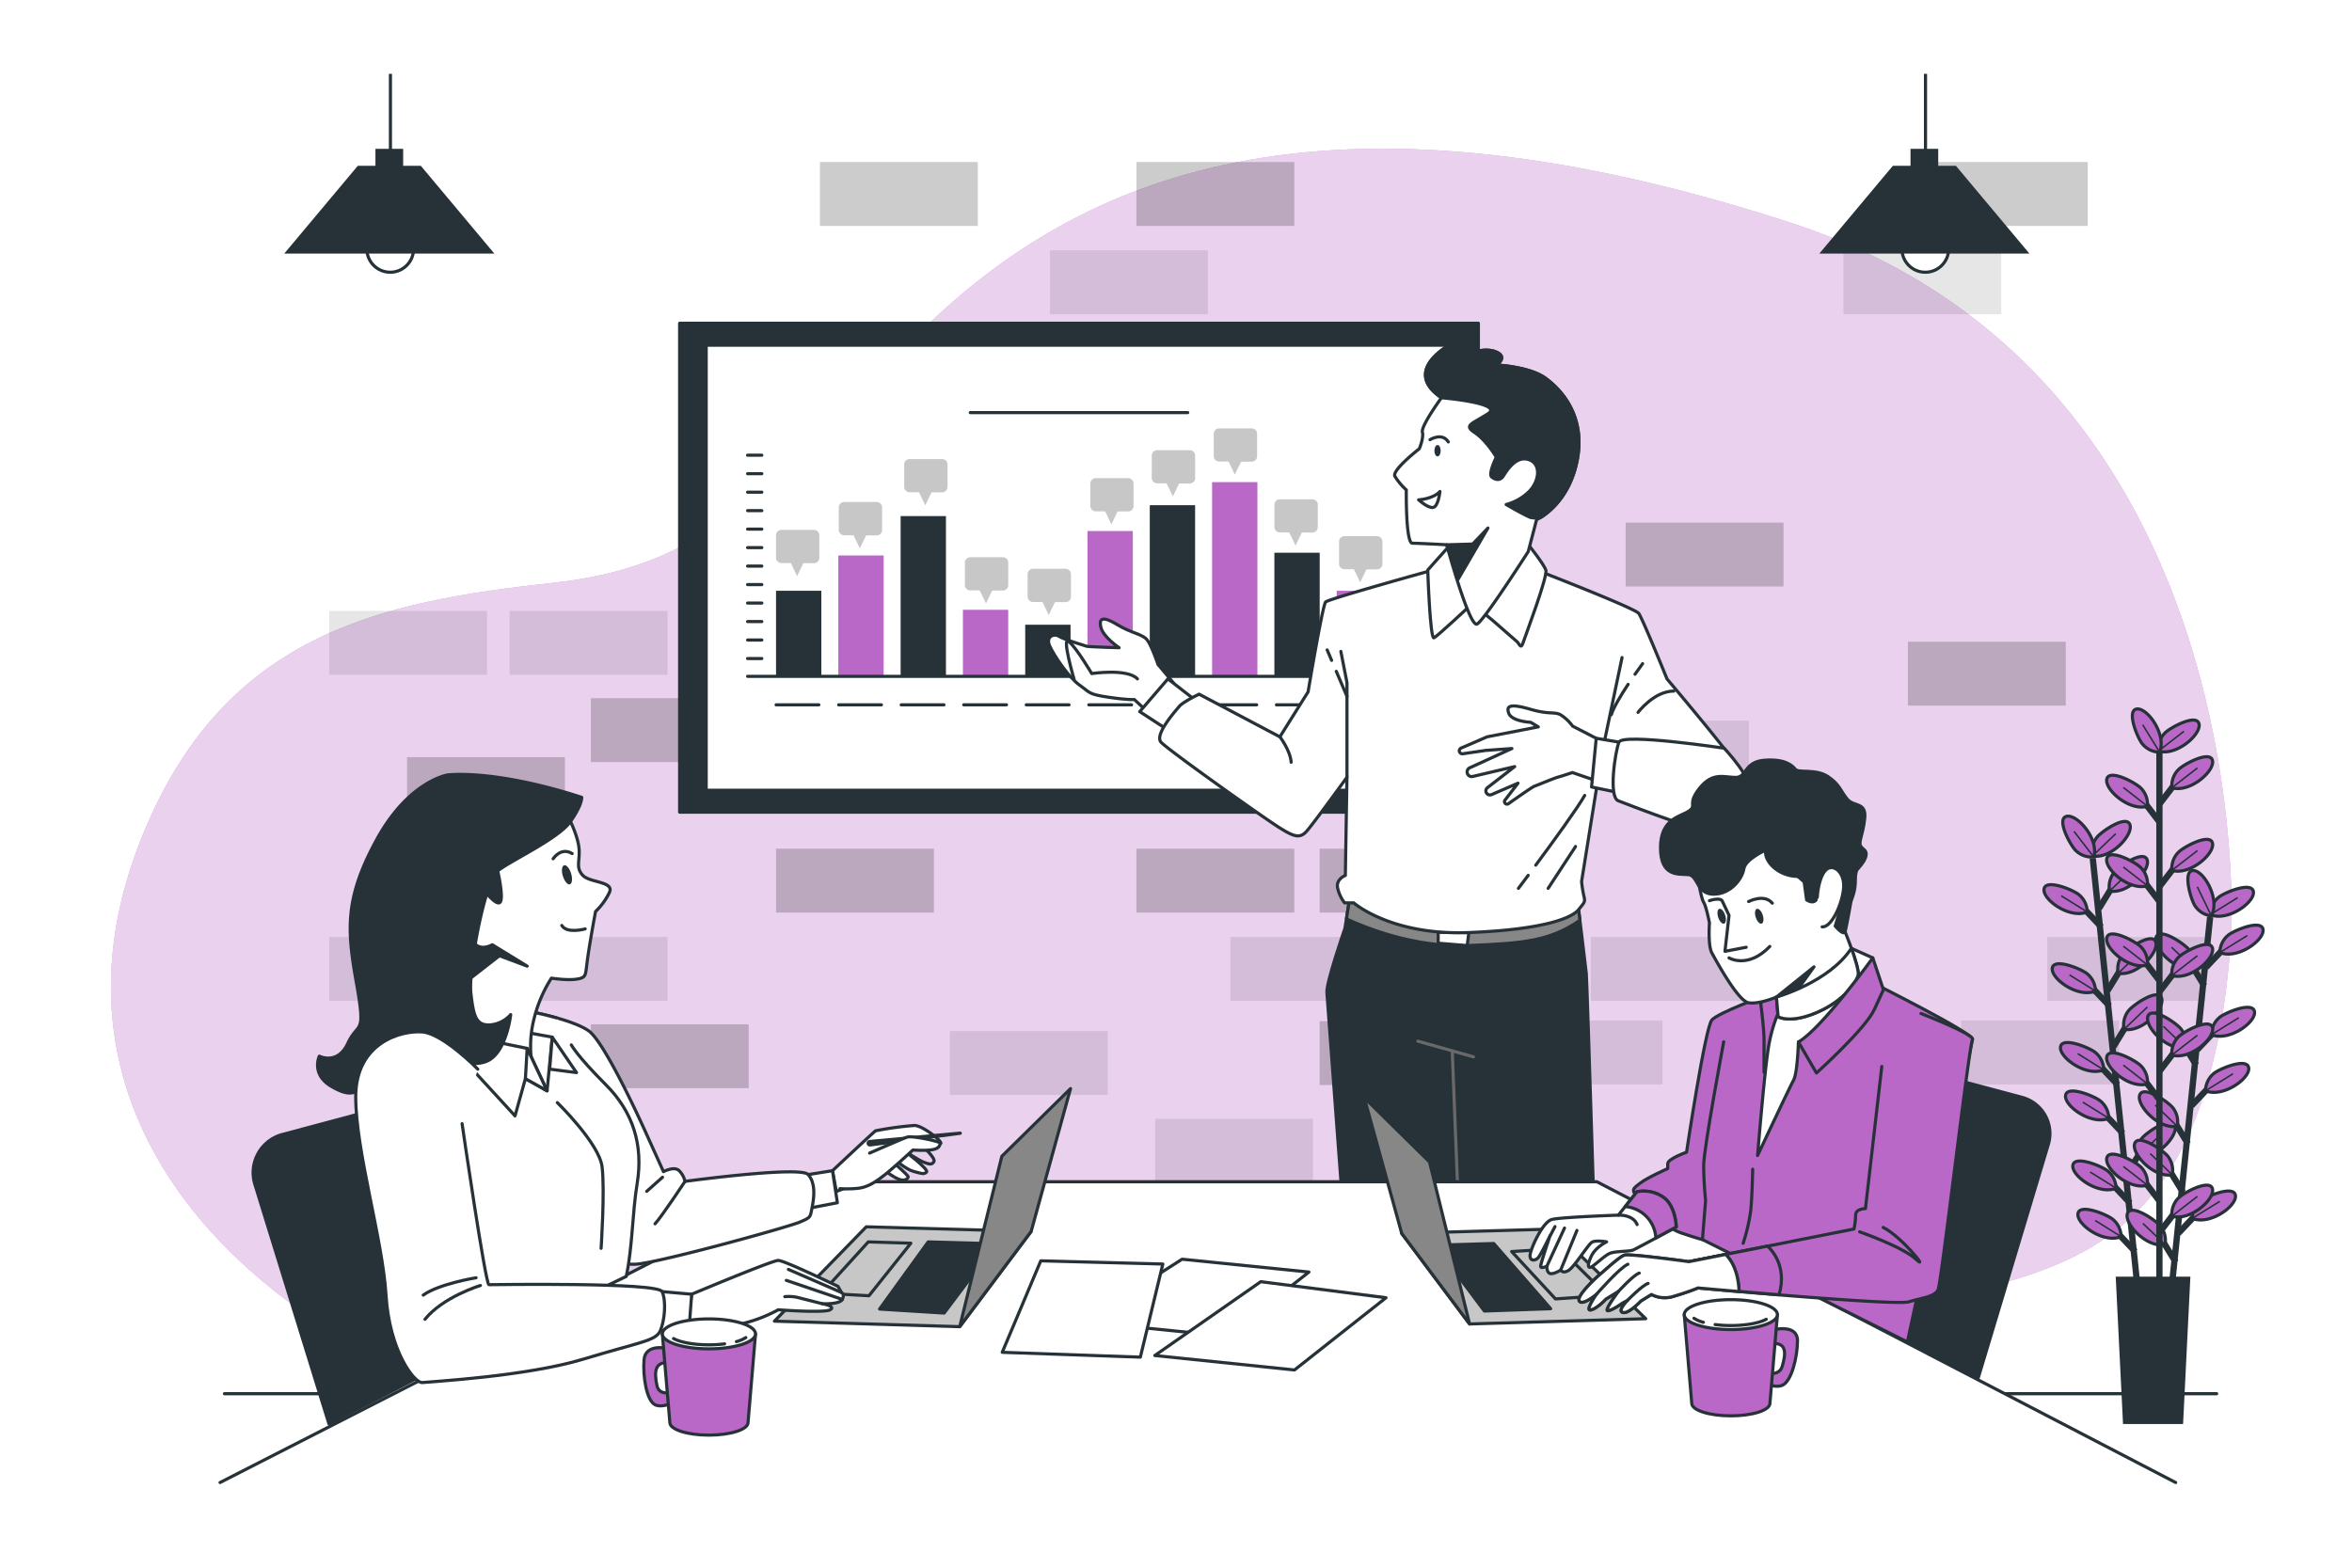 <svg class="animated" id="freepik_stories-pitch-meeting" xmlns="http://www.w3.org/2000/svg" viewBox="0 0 750 500" version="1.1" xmlns:xlink="http://www.w3.org/1999/xlink" xmlns:svgjs="http://svgjs.com/svgjs"><style>svg#freepik_stories-pitch-meeting:not(.animated) .animable {opacity: 0;}svg#freepik_stories-pitch-meeting.animated #freepik--background-simple--inject-2 {animation: 6s Infinite  linear floating;animation-delay: 0s;}svg#freepik_stories-pitch-meeting.animated #freepik--Plant--inject-2 {animation: 3s Infinite  linear floating;animation-delay: 0s;}svg#freepik_stories-pitch-meeting.animated #freepik--Lamps--inject-2 {animation: 6s Infinite  linear wind;animation-delay: 0s;}svg#freepik_stories-pitch-meeting.animated #freepik--character-2--inject-2 {animation: 6s Infinite  linear shake;animation-delay: 0s;}svg#freepik_stories-pitch-meeting.animated #freepik--Sheets--inject-2 {animation: 3s Infinite  linear wind;animation-delay: -2s;}svg#freepik_stories-pitch-meeting.animated #freepik--character-3--inject-2 {animation: 6s Infinite  linear shake;animation-delay: 2s;}svg#freepik_stories-pitch-meeting.animated #freepik--character-1--inject-2 {animation: 1.5s Infinite  linear wind;animation-delay: 0s;}            @keyframes floating {                0% {                    opacity: 1;                    transform: translateY(0px);                }                50% {                    transform: translateY(-10px);                }                100% {                    opacity: 1;                    transform: translateY(0px);                }            }                    @keyframes wind {                0% {                    transform: rotate( 0deg );                }                25% {                    transform: rotate( 1deg );                }                75% {                    transform: rotate( -1deg );                }            }                    @keyframes shake {                10%, 90% {                    transform: translate3d(-1px, 0, 0);                  }                  20%, 80% {                    transform: translate3d(2px, 0, 0);                  }                  30%, 50%, 70% {                    transform: translate3d(-4px, 0, 0);                  }                  40%, 60% {                    transform: translate3d(4px, 0, 0);                  }            }        </style><g id="freepik--background-simple--inject-2" class="animable" style="transform-origin: 373.506px 234.82px;"><path d="M570.49,70.87c-151-49-227-13-275,33s-64,76-119,82-106,16-132,83,7,120,57,153l.55.35,522.7-9.46c40.38-9.83,80.71-20.85,86.75-114.89C711.49,297.87,721.49,119.87,570.49,70.87Z" style="fill: rgb(186, 104, 200); transform-origin: 373.506px 234.82px;" id="elpa0wz12onot" class="animable"></path><g id="elcrq5a7ncfvm"><path d="M570.49,70.87c-151-49-227-13-275,33s-64,76-119,82-106,16-132,83,7,120,57,153l.55.35,522.7-9.46c40.38-9.83,80.71-20.85,86.75-114.89C711.49,297.87,721.49,119.87,570.49,70.87Z" style="fill: rgb(255, 255, 255); opacity: 0.7; transform-origin: 373.506px 234.82px;" class="animable"></path></g></g><g id="freepik--Floor--inject-2" class="animable" style="transform-origin: 389.205px 444.51px;"><line x1="633.56" y1="444.51" x2="706.85" y2="444.51" style="fill: none; stroke: rgb(38, 50, 56); stroke-linecap: round; stroke-linejoin: round; transform-origin: 670.205px 444.51px;" id="elfkm9kt2o24n" class="animable"></line><line x1="71.56" y1="444.51" x2="115.64" y2="444.51" style="fill: none; stroke: rgb(38, 50, 56); stroke-linecap: round; stroke-linejoin: round; transform-origin: 93.6px 444.51px;" id="eluogalgdrqur" class="animable"></line></g><g id="freepik--Bricks--inject-2" class="animable" style="transform-origin: 404.07px 227.95px;"><g id="elzr3387s6au"><rect x="188.41" y="222.68" width="50.34" height="20.38" style="opacity: 0.2; transform-origin: 213.58px 232.87px;" class="animable"></rect></g><g id="eln8b9k9zk2ph"><rect x="362.39" y="166.68" width="50.34" height="20.38" style="opacity: 0.2; transform-origin: 387.56px 176.87px;" class="animable"></rect></g><g id="el5k67p126z3i"><rect x="518.39" y="166.68" width="50.34" height="20.38" style="opacity: 0.2; transform-origin: 543.56px 176.87px;" class="animable"></rect></g><g id="elpvru8u1w66c"><rect x="608.39" y="204.68" width="50.34" height="20.38" style="opacity: 0.2; transform-origin: 633.56px 214.87px;" class="animable"></rect></g><g id="el7foz122zva2"><rect x="334.82" y="194.84" width="50.34" height="20.38" style="opacity: 0.1; transform-origin: 359.99px 205.03px;" class="animable"></rect></g><g id="el0cnazxxy07ts"><rect x="247.46" y="166.68" width="50.34" height="20.38" style="opacity: 0.2; transform-origin: 272.63px 176.87px;" class="animable"></rect></g><g id="elr3mj3bmqrek"><rect x="219.89" y="194.84" width="50.34" height="20.38" style="opacity: 0.1; transform-origin: 245.06px 205.03px;" class="animable"></rect></g><g id="elgvytmn9t68"><rect x="277.43" y="194.84" width="50.34" height="20.38" style="opacity: 0.1; transform-origin: 302.6px 205.03px;" class="animable"></rect></g><g id="el6m40dezjki"><rect x="129.8" y="241.49" width="50.34" height="20.38" style="opacity: 0.2; transform-origin: 154.97px 251.68px;" class="animable"></rect></g><g id="elb40aq034wr8"><rect x="104.97" y="194.84" width="50.34" height="20.38" style="opacity: 0.1; transform-origin: 130.14px 205.03px;" class="animable"></rect></g><g id="elk627hoyn5o"><rect x="162.51" y="194.84" width="50.34" height="20.38" style="opacity: 0.1; transform-origin: 187.68px 205.03px;" class="animable"></rect></g><g id="eltdwgdlhb8v"><rect x="362.39" y="51.68" width="50.34" height="20.38" style="opacity: 0.2; transform-origin: 387.56px 61.87px;" class="animable"></rect></g><g id="elnu4kc9etwtc"><rect x="334.82" y="79.84" width="50.34" height="20.38" style="opacity: 0.1; transform-origin: 359.99px 90.03px;" class="animable"></rect></g><g id="elz1vhf1r6t1j"><rect x="615.39" y="51.68" width="50.34" height="20.38" style="opacity: 0.2; transform-origin: 640.56px 61.87px;" class="animable"></rect></g><g id="el8q4t2bkdoa4"><rect x="587.82" y="79.84" width="50.34" height="20.38" style="opacity: 0.1; transform-origin: 612.99px 90.03px;" class="animable"></rect></g><g id="elggozp3pbrim"><rect x="261.46" y="51.68" width="50.34" height="20.38" style="opacity: 0.2; transform-origin: 286.63px 61.87px;" class="animable"></rect></g><g id="eld2qjpirp6gv"><rect x="277.43" y="136.49" width="50.34" height="20.38" style="opacity: 0.1; transform-origin: 302.6px 146.68px;" class="animable"></rect></g><g id="elaiabmolmw8v"><rect x="420.8" y="270.68" width="50.34" height="20.38" style="opacity: 0.2; transform-origin: 445.97px 280.87px;" class="animable"></rect></g><g id="elsoqordo69qc"><rect x="420.8" y="325.68" width="50.34" height="20.38" style="opacity: 0.2; transform-origin: 445.97px 335.87px;" class="animable"></rect></g><g id="elia3e5los76"><rect x="188.41" y="326.68" width="50.34" height="20.38" style="opacity: 0.2; transform-origin: 213.58px 336.87px;" class="animable"></rect></g><g id="elp1yr0sq6ifb"><rect x="507.27" y="298.84" width="50.34" height="20.38" style="opacity: 0.1; transform-origin: 532.44px 309.03px;" class="animable"></rect></g><g id="el908nfwjafrn"><rect x="479.8" y="325.49" width="50.34" height="20.38" style="opacity: 0.1; transform-origin: 504.97px 335.68px;" class="animable"></rect></g><g id="elu2x9z07sxsn"><rect x="652.83" y="298.84" width="50.34" height="20.38" style="opacity: 0.1; transform-origin: 678px 309.03px;" class="animable"></rect></g><g id="elhi4funslsih"><rect x="625.35" y="325.49" width="50.34" height="20.38" style="opacity: 0.1; transform-origin: 650.52px 335.68px;" class="animable"></rect></g><g id="eln0r8tpklazp"><rect x="362.39" y="270.68" width="50.34" height="20.38" style="opacity: 0.2; transform-origin: 387.56px 280.87px;" class="animable"></rect></g><g id="elh0wyg2ex5h4"><rect x="392.35" y="298.84" width="50.34" height="20.38" style="opacity: 0.1; transform-origin: 417.52px 309.03px;" class="animable"></rect></g><g id="elvzmelr8avx"><rect x="368.35" y="356.84" width="50.34" height="20.38" style="opacity: 0.1; transform-origin: 393.52px 367.03px;" class="animable"></rect></g><g id="eleajn4j0estj"><rect x="440.35" y="383.84" width="50.34" height="20.38" style="opacity: 0.1; transform-origin: 465.52px 394.03px;" class="animable"></rect></g><g id="elumi81egnjs"><rect x="250.35" y="383.84" width="50.34" height="20.38" style="opacity: 0.1; transform-origin: 275.52px 394.03px;" class="animable"></rect></g><g id="elop9wozu4abk"><rect x="106.8" y="383.84" width="50.34" height="20.38" style="opacity: 0.1; transform-origin: 131.97px 394.03px;" class="animable"></rect></g><g id="el2tuxyue3jfo"><rect x="289.82" y="229.84" width="50.34" height="20.38" style="opacity: 0.1; transform-origin: 314.99px 240.03px;" class="animable"></rect></g><g id="elp6ub5volbkj"><rect x="347.35" y="229.84" width="50.34" height="20.38" style="opacity: 0.1; transform-origin: 372.52px 240.03px;" class="animable"></rect></g><g id="elh9z2xiq7opd"><rect x="507.35" y="229.84" width="50.34" height="20.38" style="opacity: 0.1; transform-origin: 532.52px 240.03px;" class="animable"></rect></g><g id="eloaao9h1jot"><rect x="247.46" y="270.68" width="50.34" height="20.38" style="opacity: 0.2; transform-origin: 272.63px 280.87px;" class="animable"></rect></g><g id="elvlpcggh4zci"><rect x="302.89" y="328.84" width="50.34" height="20.38" style="opacity: 0.1; transform-origin: 328.06px 339.03px;" class="animable"></rect></g><g id="ela44ennyfpam"><rect x="132.54" y="270.68" width="50.34" height="20.38" style="opacity: 0.2; transform-origin: 157.71px 280.87px;" class="animable"></rect></g><g id="eljqbmqe3wgb"><rect x="129.8" y="345.49" width="50.34" height="20.38" style="opacity: 0.2; transform-origin: 154.97px 355.68px;" class="animable"></rect></g><g id="el7snmn2la8u"><rect x="104.97" y="298.84" width="50.34" height="20.38" style="opacity: 0.1; transform-origin: 130.14px 309.03px;" class="animable"></rect></g><g id="elrgh46d31eo9"><rect x="162.51" y="298.84" width="50.34" height="20.38" style="opacity: 0.1; transform-origin: 187.68px 309.03px;" class="animable"></rect></g></g><g id="freepik--Plant--inject-2" class="animable" style="transform-origin: 686.715px 339.889px;"><line x1="667.34" y1="273.77" x2="681.52" y2="409.73" style="fill: none; stroke: rgb(38, 50, 56); stroke-miterlimit: 10; stroke-width: 2px; transform-origin: 674.43px 341.75px;" id="el26j5sf4lkyo" class="animable"></line><line x1="679.24" y1="383.71" x2="672.81" y2="376.92" style="fill: none; stroke: rgb(38, 50, 56); stroke-miterlimit: 10; stroke-width: 2px; transform-origin: 676.025px 380.315px;" id="elin5chre57e" class="animable"></line><path d="M674.76,379a7.29,7.29,0,0,0-2.56-5.45c-1.65-1.48-10.34-5.13-11.17-2.07C660.14,374.76,669,381.29,674.76,379Z" style="fill: rgb(186, 104, 200); stroke: rgb(38, 50, 56); stroke-miterlimit: 10; transform-origin: 667.864px 374.885px;" id="ell7oiimk06r" class="animable"></path><line x1="674.76" y1="378.95" x2="666.49" y2="373.8" style="fill: none; stroke: rgb(38, 50, 56); stroke-miterlimit: 10; stroke-width: 0.5px; transform-origin: 670.625px 376.375px;" id="elrz4di5m9rw" class="animable"></line><line x1="680.85" y1="399.17" x2="674.42" y2="392.38" style="fill: none; stroke: rgb(38, 50, 56); stroke-miterlimit: 10; stroke-width: 2px; transform-origin: 677.635px 395.775px;" id="elchzfk7tu20f" class="animable"></line><path d="M676.37,394.42a7.26,7.26,0,0,0-2.56-5.46c-1.65-1.47-10.34-5.13-11.16-2.07C661.75,390.22,670.64,396.76,676.37,394.42Z" style="fill: rgb(186, 104, 200); stroke: rgb(38, 50, 56); stroke-miterlimit: 10; transform-origin: 669.478px 390.31px;" id="el977zivokayi" class="animable"></path><line x1="676.37" y1="394.42" x2="668.1" y2="389.26" style="fill: none; stroke: rgb(38, 50, 56); stroke-miterlimit: 10; stroke-width: 0.5px; transform-origin: 672.235px 391.84px;" id="elghdrzbokfah" class="animable"></line><line x1="675.3" y1="345.98" x2="668.87" y2="339.18" style="fill: none; stroke: rgb(38, 50, 56); stroke-miterlimit: 10; stroke-width: 2px; transform-origin: 672.085px 342.58px;" id="el7kl1n9056nr" class="animable"></line><path d="M670.82,341.22a7.26,7.26,0,0,0-2.56-5.46c-1.65-1.47-10.34-5.13-11.16-2.07C656.2,337,665.09,343.56,670.82,341.22Z" style="fill: rgb(186, 104, 200); stroke: rgb(38, 50, 56); stroke-miterlimit: 10; transform-origin: 663.928px 337.109px;" id="el9ma0kgfyim" class="animable"></path><line x1="670.82" y1="341.22" x2="662.55" y2="336.06" style="fill: none; stroke: rgb(38, 50, 56); stroke-miterlimit: 10; stroke-width: 0.5px; transform-origin: 666.685px 338.64px;" id="elfhbxw4g062f" class="animable"></line><line x1="676.91" y1="361.44" x2="670.48" y2="354.65" style="fill: none; stroke: rgb(38, 50, 56); stroke-miterlimit: 10; stroke-width: 2px; transform-origin: 673.695px 358.045px;" id="eltjc2wgw90ni" class="animable"></line><path d="M672.44,356.68a7.29,7.29,0,0,0-2.56-5.45c-1.66-1.48-10.35-5.13-11.17-2.07C657.81,352.49,666.71,359,672.44,356.68Z" style="fill: rgb(186, 104, 200); stroke: rgb(38, 50, 56); stroke-miterlimit: 10; transform-origin: 665.543px 352.571px;" id="elo882d86mih" class="animable"></path><line x1="672.44" y1="356.68" x2="664.16" y2="351.53" style="fill: none; stroke: rgb(38, 50, 56); stroke-miterlimit: 10; stroke-width: 0.5px; transform-origin: 668.3px 354.105px;" id="el99lqorpxgoj" class="animable"></line><line x1="672.68" y1="320.86" x2="666.25" y2="314.07" style="fill: none; stroke: rgb(38, 50, 56); stroke-miterlimit: 10; stroke-width: 2px; transform-origin: 669.465px 317.465px;" id="elgzgswxw7bvc" class="animable"></line><path d="M668.2,316.1a7.32,7.32,0,0,0-2.56-5.46c-1.65-1.47-10.34-5.13-11.17-2.07C653.58,311.9,662.47,318.44,668.2,316.1Z" style="fill: rgb(186, 104, 200); stroke: rgb(38, 50, 56); stroke-miterlimit: 10; transform-origin: 661.304px 311.99px;" id="eljgsrx24icks" class="animable"></path><line x1="668.2" y1="316.1" x2="659.93" y2="310.95" style="fill: none; stroke: rgb(38, 50, 56); stroke-miterlimit: 10; stroke-width: 0.5px; transform-origin: 664.065px 313.525px;" id="elbzexqq3mjo7" class="animable"></line><line x1="670.05" y1="295.63" x2="663.61" y2="288.84" style="fill: none; stroke: rgb(38, 50, 56); stroke-miterlimit: 10; stroke-width: 2px; transform-origin: 666.83px 292.235px;" id="elpw4ztbm0sj" class="animable"></line><path d="M665.57,290.87a7.29,7.29,0,0,0-2.56-5.45c-1.65-1.48-10.34-5.13-11.17-2.07C650.94,286.68,659.84,293.21,665.57,290.87Z" style="fill: rgb(186, 104, 200); stroke: rgb(38, 50, 56); stroke-miterlimit: 10; transform-origin: 658.673px 286.764px;" id="elnfuabqffql" class="animable"></path><line x1="665.57" y1="290.87" x2="657.29" y2="285.72" style="fill: none; stroke: rgb(38, 50, 56); stroke-miterlimit: 10; stroke-width: 0.5px; transform-origin: 661.43px 288.295px;" id="elk6gdldl74bk" class="animable"></line><line x1="678.16" y1="374.56" x2="683.05" y2="366.59" style="fill: none; stroke: rgb(38, 50, 56); stroke-miterlimit: 10; stroke-width: 2px; transform-origin: 680.605px 370.575px;" id="elhvb80j7f5o7" class="animable"></line><path d="M681.56,369a7.31,7.31,0,0,1,1.37-5.87c1.32-1.78,9.06-7.15,10.5-4.33C695,361.86,687.64,370.09,681.56,369Z" style="fill: rgb(186, 104, 200); stroke: rgb(38, 50, 56); stroke-miterlimit: 10; transform-origin: 687.533px 363.548px;" id="elw211w4txq8" class="animable"></path><line x1="681.56" y1="368.98" x2="689" y2="361.86" style="fill: none; stroke: rgb(38, 50, 56); stroke-miterlimit: 10; stroke-width: 0.5px; transform-origin: 685.28px 365.42px;" id="ellkkgc3i5k9" class="animable"></line><line x1="673.91" y1="333.87" x2="678.8" y2="325.89" style="fill: none; stroke: rgb(38, 50, 56); stroke-miterlimit: 10; stroke-width: 2px; transform-origin: 676.355px 329.88px;" id="elx510e9uae9i" class="animable"></line><path d="M677.31,328.29a7.29,7.29,0,0,1,1.38-5.87c1.31-1.78,9.06-7.15,10.5-4.33C690.75,321.16,683.4,329.4,677.31,328.29Z" style="fill: rgb(186, 104, 200); stroke: rgb(38, 50, 56); stroke-miterlimit: 10; transform-origin: 683.287px 322.839px;" id="eleiqrixfz8rm" class="animable"></path><line x1="677.31" y1="328.29" x2="684.76" y2="321.17" style="fill: none; stroke: rgb(38, 50, 56); stroke-miterlimit: 10; stroke-width: 0.5px; transform-origin: 681.035px 324.73px;" id="el8rpz8lm7mz7" class="animable"></line><line x1="672.04" y1="315.99" x2="676.93" y2="308.01" style="fill: none; stroke: rgb(38, 50, 56); stroke-miterlimit: 10; stroke-width: 2px; transform-origin: 674.485px 312px;" id="elb6ro5m5lt4s" class="animable"></line><path d="M675.44,310.41a7.29,7.29,0,0,1,1.38-5.87c1.31-1.78,9.06-7.15,10.5-4.33C688.88,303.28,681.53,311.51,675.44,310.41Z" style="fill: rgb(186, 104, 200); stroke: rgb(38, 50, 56); stroke-miterlimit: 10; transform-origin: 681.417px 304.959px;" id="elnrw28yo3f6e" class="animable"></path><line x1="675.44" y1="310.41" x2="682.89" y2="303.29" style="fill: none; stroke: rgb(38, 50, 56); stroke-miterlimit: 10; stroke-width: 0.5px; transform-origin: 679.165px 306.85px;" id="el70yqxnfcek7" class="animable"></line><line x1="669.31" y1="289.77" x2="674.2" y2="281.8" style="fill: none; stroke: rgb(38, 50, 56); stroke-miterlimit: 10; stroke-width: 2px; transform-origin: 671.755px 285.785px;" id="elohzlo5tahef" class="animable"></line><path d="M672.71,284.19a7.29,7.29,0,0,1,1.38-5.87c1.31-1.78,9-7.15,10.49-4.33C686.15,277.07,678.8,285.3,672.71,284.19Z" style="fill: rgb(186, 104, 200); stroke: rgb(38, 50, 56); stroke-miterlimit: 10; transform-origin: 678.683px 278.739px;" id="elkdjw9ljfuje" class="animable"></path><line x1="672.71" y1="284.19" x2="680.16" y2="277.07" style="fill: none; stroke: rgb(38, 50, 56); stroke-miterlimit: 10; stroke-width: 0.5px; transform-origin: 676.435px 280.63px;" id="el6ux756uha4e" class="animable"></line><path d="M667.22,273a7.31,7.31,0,0,1,1.37-5.87c1.32-1.78,9.06-7.15,10.5-4.33C680.66,265.89,673.3,274.12,667.22,273Z" style="fill: rgb(186, 104, 200); stroke: rgb(38, 50, 56); stroke-miterlimit: 10; transform-origin: 673.192px 267.55px;" id="elm63v9intjl" class="animable"></path><line x1="667.22" y1="273.01" x2="674.67" y2="265.89" style="fill: none; stroke: rgb(38, 50, 56); stroke-miterlimit: 10; stroke-width: 0.5px; transform-origin: 670.945px 269.45px;" id="elkg5i3oran1f" class="animable"></line><path d="M667.65,273.32a7.29,7.29,0,0,1-5.69-2c-1.64-1.49-6.17-9.76-3.21-10.89C662,259.2,669.39,267.38,667.65,273.32Z" style="fill: rgb(186, 104, 200); stroke: rgb(38, 50, 56); stroke-miterlimit: 10; transform-origin: 662.841px 266.827px;" id="el1413blkl1tqd" class="animable"></path><line x1="667.65" y1="273.32" x2="661.35" y2="265.16" style="fill: none; stroke: rgb(38, 50, 56); stroke-miterlimit: 10; stroke-width: 0.5px; transform-origin: 664.5px 269.24px;" id="eli10430yavh8" class="animable"></line><line x1="704.76" y1="292.49" x2="690.65" y2="428.46" style="fill: none; stroke: rgb(38, 50, 56); stroke-miterlimit: 10; stroke-width: 2px; transform-origin: 697.705px 360.475px;" id="elqclyuvwsv7b" class="animable"></line><line x1="693.77" y1="402.53" x2="688.87" y2="394.56" style="fill: none; stroke: rgb(38, 50, 56); stroke-miterlimit: 10; stroke-width: 2px; transform-origin: 691.32px 398.545px;" id="elbpc2cxfkq5l" class="animable"></line><path d="M690.37,397a7.27,7.27,0,0,0-1.38-5.86c-1.32-1.79-9.07-7.15-10.5-4.33C676.92,389.83,684.28,398.06,690.37,397Z" style="fill: rgb(186, 104, 200); stroke: rgb(38, 50, 56); stroke-miterlimit: 10; transform-origin: 684.392px 391.55px;" id="elg33nt5mawd" class="animable"></path><line x1="690.37" y1="396.95" x2="683.33" y2="390.2" style="fill: none; stroke: rgb(38, 50, 56); stroke-miterlimit: 10; stroke-width: 0.5px; transform-origin: 686.85px 393.575px;" id="el2knrhf03kh8" class="animable"></line><line x1="697.69" y1="364.8" x2="692.79" y2="356.82" style="fill: none; stroke: rgb(38, 50, 56); stroke-miterlimit: 10; stroke-width: 2px; transform-origin: 695.24px 360.81px;" id="elp452df4hml" class="animable"></line><path d="M694.28,359.22a7.29,7.29,0,0,0-1.38-5.87c-1.31-1.78-9.06-7.15-10.5-4.32C680.84,352.1,688.2,360.33,694.28,359.22Z" style="fill: rgb(186, 104, 200); stroke: rgb(38, 50, 56); stroke-miterlimit: 10; transform-origin: 688.303px 353.772px;" id="elub4jmfzisve" class="animable"></path><line x1="694.28" y1="359.22" x2="687.25" y2="352.47" style="fill: none; stroke: rgb(38, 50, 56); stroke-miterlimit: 10; stroke-width: 0.5px; transform-origin: 690.765px 355.845px;" id="el1f77xeqprdr" class="animable"></line><line x1="696.08" y1="380.26" x2="691.19" y2="372.29" style="fill: none; stroke: rgb(38, 50, 56); stroke-miterlimit: 10; stroke-width: 2px; transform-origin: 693.635px 376.275px;" id="elr529mfgzj6l" class="animable"></line><path d="M692.68,374.68a7.29,7.29,0,0,0-1.38-5.87c-1.31-1.78-9.07-7.14-10.5-4.32C679.23,367.56,686.59,375.79,692.68,374.68Z" style="fill: rgb(186, 104, 200); stroke: rgb(38, 50, 56); stroke-miterlimit: 10; transform-origin: 686.702px 369.234px;" id="elsaam9t0ykz" class="animable"></path><line x1="692.68" y1="374.68" x2="685.65" y2="367.93" style="fill: none; stroke: rgb(38, 50, 56); stroke-miterlimit: 10; stroke-width: 0.5px; transform-origin: 689.165px 371.305px;" id="eluozvda8irhg" class="animable"></line><line x1="700.29" y1="339.68" x2="695.4" y2="331.7" style="fill: none; stroke: rgb(38, 50, 56); stroke-miterlimit: 10; stroke-width: 2px; transform-origin: 697.845px 335.69px;" id="el5vokv9npju" class="animable"></line><path d="M696.89,334.1a7.29,7.29,0,0,0-1.38-5.87c-1.31-1.78-9.06-7.15-10.5-4.32C683.45,327,690.8,335.21,696.89,334.1Z" style="fill: rgb(186, 104, 200); stroke: rgb(38, 50, 56); stroke-miterlimit: 10; transform-origin: 690.913px 328.652px;" id="elilvh9nemcfq" class="animable"></path><line x1="696.89" y1="334.1" x2="689.86" y2="327.35" style="fill: none; stroke: rgb(38, 50, 56); stroke-miterlimit: 10; stroke-width: 0.5px; transform-origin: 693.375px 330.725px;" id="eltyhykecsvu" class="animable"></line><line x1="702.91" y1="314.45" x2="698.01" y2="306.47" style="fill: none; stroke: rgb(38, 50, 56); stroke-miterlimit: 10; stroke-width: 2px; transform-origin: 700.46px 310.46px;" id="el607oqq01kib" class="animable"></line><path d="M699.51,308.87a7.29,7.29,0,0,0-1.38-5.87c-1.32-1.78-9.07-7.15-10.5-4.32C686.06,301.75,693.42,310,699.51,308.87Z" style="fill: rgb(186, 104, 200); stroke: rgb(38, 50, 56); stroke-miterlimit: 10; transform-origin: 693.532px 303.424px;" id="elb1244pq4vq6" class="animable"></path><line x1="699.51" y1="308.87" x2="692.47" y2="302.12" style="fill: none; stroke: rgb(38, 50, 56); stroke-miterlimit: 10; stroke-width: 0.5px; transform-origin: 695.99px 305.495px;" id="elerxryk5o0l" class="animable"></line><line x1="694.6" y1="393.36" x2="701.03" y2="386.56" style="fill: none; stroke: rgb(38, 50, 56); stroke-miterlimit: 10; stroke-width: 2px; transform-origin: 697.815px 389.96px;" id="elfxqsbpm7ai8" class="animable"></line><path d="M699.07,388.59a7.29,7.29,0,0,1,2.56-5.45c1.65-1.48,10.34-5.14,11.16-2.08C713.69,384.39,704.8,390.93,699.07,388.59Z" style="fill: rgb(186, 104, 200); stroke: rgb(38, 50, 56); stroke-miterlimit: 10; transform-origin: 705.962px 384.48px;" id="el0muv17k89ua" class="animable"></path><line x1="699.07" y1="388.59" x2="707.83" y2="383.16" style="fill: none; stroke: rgb(38, 50, 56); stroke-miterlimit: 10; stroke-width: 0.5px; transform-origin: 703.45px 385.875px;" id="elcgkg4bh72to" class="animable"></line><line x1="698.82" y1="352.66" x2="705.25" y2="345.86" style="fill: none; stroke: rgb(38, 50, 56); stroke-miterlimit: 10; stroke-width: 2px; transform-origin: 702.035px 349.26px;" id="el9oomp8lmde" class="animable"></line><path d="M703.29,347.9a7.31,7.31,0,0,1,2.56-5.46c1.65-1.47,10.34-5.13,11.17-2.07C717.91,343.69,709,350.24,703.29,347.9Z" style="fill: rgb(186, 104, 200); stroke: rgb(38, 50, 56); stroke-miterlimit: 10; transform-origin: 710.186px 343.789px;" id="elbejs67cxome" class="animable"></path><line x1="703.29" y1="347.9" x2="712.05" y2="342.47" style="fill: none; stroke: rgb(38, 50, 56); stroke-miterlimit: 10; stroke-width: 0.5px; transform-origin: 707.67px 345.185px;" id="el294az9eo08d" class="animable"></line><line x1="700.67" y1="334.78" x2="707.1" y2="327.98" style="fill: none; stroke: rgb(38, 50, 56); stroke-miterlimit: 10; stroke-width: 2px; transform-origin: 703.885px 331.38px;" id="eljdjgddi7pi" class="animable"></line><path d="M705.15,330a7.26,7.26,0,0,1,2.56-5.46c1.65-1.48,10.34-5.14,11.16-2.08C719.77,325.81,710.88,332.35,705.15,330Z" style="fill: rgb(186, 104, 200); stroke: rgb(38, 50, 56); stroke-miterlimit: 10; transform-origin: 712.042px 325.887px;" id="eld2bdfewdq8a" class="animable"></path><line x1="705.15" y1="330.02" x2="713.91" y2="324.58" style="fill: none; stroke: rgb(38, 50, 56); stroke-miterlimit: 10; stroke-width: 0.5px; transform-origin: 709.53px 327.3px;" id="elfdpeiepktu6" class="animable"></line><line x1="703.4" y1="308.56" x2="709.82" y2="301.76" style="fill: none; stroke: rgb(38, 50, 56); stroke-miterlimit: 10; stroke-width: 2px; transform-origin: 706.61px 305.16px;" id="eloowtvdc446" class="animable"></line><path d="M707.87,303.8a7.26,7.26,0,0,1,2.56-5.46c1.65-1.47,10.34-5.14,11.16-2.08C722.49,299.59,713.6,306.14,707.87,303.8Z" style="fill: rgb(186, 104, 200); stroke: rgb(38, 50, 56); stroke-miterlimit: 10; transform-origin: 714.762px 299.685px;" id="elu35oatcxmqd" class="animable"></path><line x1="707.87" y1="303.8" x2="716.63" y2="298.37" style="fill: none; stroke: rgb(38, 50, 56); stroke-miterlimit: 10; stroke-width: 0.5px; transform-origin: 712.25px 301.085px;" id="ellvxg44nvute" class="animable"></line><path d="M704.8,291.73a7.26,7.26,0,0,1,2.56-5.46c1.65-1.48,10.33-5.14,11.16-2.08C719.42,287.52,710.53,294.06,704.8,291.73Z" style="fill: rgb(186, 104, 200); stroke: rgb(38, 50, 56); stroke-miterlimit: 10; transform-origin: 711.692px 287.613px;" id="elxvhg3r7dnyh" class="animable"></path><line x1="704.8" y1="291.73" x2="713.55" y2="286.29" style="fill: none; stroke: rgb(38, 50, 56); stroke-miterlimit: 10; stroke-width: 0.5px; transform-origin: 709.175px 289.01px;" id="elvswyv2shd8d" class="animable"></line><path d="M705.16,292.12A7.28,7.28,0,0,1,700,289c-1.3-1.79-4-10.82-.9-11.32C702.51,277.14,708.08,286.66,705.16,292.12Z" style="fill: rgb(186, 104, 200); stroke: rgb(38, 50, 56); stroke-miterlimit: 10; transform-origin: 701.823px 284.889px;" id="el81w8zdws9xf" class="animable"></path><line x1="705.16" y1="292.12" x2="700.67" y2="282.84" style="fill: none; stroke: rgb(38, 50, 56); stroke-miterlimit: 10; stroke-width: 0.5px; transform-origin: 702.915px 287.48px;" id="elylmt7ort8b" class="animable"></line><line x1="688.59" y1="237.12" x2="688.59" y2="409.07" style="fill: none; stroke: rgb(38, 50, 56); stroke-miterlimit: 10; stroke-width: 2px; transform-origin: 688.59px 323.095px;" id="elaoirkhvwn0c" class="animable"></line><line x1="688.73" y1="383.22" x2="683.04" y2="375.79" style="fill: none; stroke: rgb(38, 50, 56); stroke-miterlimit: 10; stroke-width: 2px; transform-origin: 685.885px 379.505px;" id="el7bqvu0pjnis" class="animable"></line><path d="M684.77,378a7.3,7.3,0,0,0-2-5.69c-1.49-1.64-9.75-6.18-10.89-3.22C670.66,372.33,678.83,379.75,684.77,378Z" style="fill: rgb(186, 104, 200); stroke: rgb(38, 50, 56); stroke-miterlimit: 10; transform-origin: 678.278px 373.187px;" id="eli6r0y2j9ev" class="animable"></path><line x1="684.77" y1="378.02" x2="677.08" y2="372.03" style="fill: none; stroke: rgb(38, 50, 56); stroke-miterlimit: 10; stroke-width: 0.5px; transform-origin: 680.925px 375.025px;" id="elqb7l3wug8a" class="animable"></line><line x1="688.73" y1="350.9" x2="683.04" y2="343.48" style="fill: none; stroke: rgb(38, 50, 56); stroke-miterlimit: 10; stroke-width: 2px; transform-origin: 685.885px 347.19px;" id="elsecf6iulhve" class="animable"></line><path d="M684.77,345.7a7.3,7.3,0,0,0-2-5.69c-1.49-1.64-9.75-6.17-10.89-3.22C670.66,340,678.83,347.44,684.77,345.7Z" style="fill: rgb(186, 104, 200); stroke: rgb(38, 50, 56); stroke-miterlimit: 10; transform-origin: 678.278px 340.888px;" id="elixbub4arpf" class="animable"></path><line x1="684.77" y1="345.7" x2="677.08" y2="339.72" style="fill: none; stroke: rgb(38, 50, 56); stroke-miterlimit: 10; stroke-width: 0.5px; transform-origin: 680.925px 342.71px;" id="el9vcxn9aqpgi" class="animable"></line><line x1="688.73" y1="312.96" x2="683.04" y2="305.54" style="fill: none; stroke: rgb(38, 50, 56); stroke-miterlimit: 10; stroke-width: 2px; transform-origin: 685.885px 309.25px;" id="elknza5ss012" class="animable"></line><path d="M684.77,307.77a7.33,7.33,0,0,0-2-5.7c-1.49-1.63-9.75-6.17-10.89-3.21C670.66,302.07,678.83,309.5,684.77,307.77Z" style="fill: rgb(186, 104, 200); stroke: rgb(38, 50, 56); stroke-miterlimit: 10; transform-origin: 678.278px 302.954px;" id="eluv0w113xg9" class="animable"></path><line x1="684.77" y1="307.77" x2="677.08" y2="301.78" style="fill: none; stroke: rgb(38, 50, 56); stroke-miterlimit: 10; stroke-width: 0.5px; transform-origin: 680.925px 304.775px;" id="el1w19pb0q1rt" class="animable"></line><line x1="688.73" y1="287.71" x2="683.04" y2="280.28" style="fill: none; stroke: rgb(38, 50, 56); stroke-miterlimit: 10; stroke-width: 2px; transform-origin: 685.885px 283.995px;" id="elpypbd9t8fdd" class="animable"></line><path d="M684.77,282.51a7.3,7.3,0,0,0-2-5.69c-1.49-1.64-9.75-6.18-10.89-3.22C670.66,276.82,678.83,284.24,684.77,282.51Z" style="fill: rgb(186, 104, 200); stroke: rgb(38, 50, 56); stroke-miterlimit: 10; transform-origin: 678.278px 277.694px;" id="elunor6fvsp1" class="animable"></path><line x1="684.77" y1="282.51" x2="677.08" y2="276.53" style="fill: none; stroke: rgb(38, 50, 56); stroke-miterlimit: 10; stroke-width: 0.5px; transform-origin: 680.925px 279.52px;" id="eld6dq2d9ltv" class="animable"></line><line x1="688.73" y1="262.34" x2="683.04" y2="254.92" style="fill: none; stroke: rgb(38, 50, 56); stroke-miterlimit: 10; stroke-width: 2px; transform-origin: 685.885px 258.63px;" id="elbd6phjvhwn" class="animable"></line><path d="M684.77,257.15a7.33,7.33,0,0,0-2-5.7c-1.49-1.63-9.75-6.17-10.89-3.21C670.66,251.45,678.83,258.88,684.77,257.15Z" style="fill: rgb(186, 104, 200); stroke: rgb(38, 50, 56); stroke-miterlimit: 10; transform-origin: 678.278px 252.334px;" id="elne8an93tvp" class="animable"></path><line x1="684.77" y1="257.15" x2="677.08" y2="251.16" style="fill: none; stroke: rgb(38, 50, 56); stroke-miterlimit: 10; stroke-width: 0.5px; transform-origin: 680.925px 254.155px;" id="elqmf97q0ufcg" class="animable"></line><line x1="688.6" y1="393.08" x2="694.3" y2="385.66" style="fill: none; stroke: rgb(38, 50, 56); stroke-miterlimit: 10; stroke-width: 2px; transform-origin: 691.45px 389.37px;" id="el28n9wdxe56m" class="animable"></line><path d="M692.56,387.89a7.33,7.33,0,0,1,2-5.7c1.49-1.64,9.76-6.17,10.89-3.21C706.67,382.19,698.5,389.62,692.56,387.89Z" style="fill: rgb(186, 104, 200); stroke: rgb(38, 50, 56); stroke-miterlimit: 10; transform-origin: 699.052px 383.074px;" id="elmowvpyeueh" class="animable"></path><line x1="692.56" y1="387.89" x2="700.71" y2="381.58" style="fill: none; stroke: rgb(38, 50, 56); stroke-miterlimit: 10; stroke-width: 0.5px; transform-origin: 696.635px 384.735px;" id="eln9bl59qnkrj" class="animable"></line><line x1="688.6" y1="341.69" x2="694.3" y2="334.27" style="fill: none; stroke: rgb(38, 50, 56); stroke-miterlimit: 10; stroke-width: 2px; transform-origin: 691.45px 337.98px;" id="el7rwbz3wival" class="animable"></line><path d="M692.56,336.49a7.3,7.3,0,0,1,2-5.69c1.49-1.64,9.76-6.18,10.89-3.22C706.67,330.8,698.5,338.23,692.56,336.49Z" style="fill: rgb(186, 104, 200); stroke: rgb(38, 50, 56); stroke-miterlimit: 10; transform-origin: 699.052px 331.676px;" id="el7ulsf6ojnly" class="animable"></path><line x1="692.56" y1="336.49" x2="700.71" y2="330.18" style="fill: none; stroke: rgb(38, 50, 56); stroke-miterlimit: 10; stroke-width: 0.5px; transform-origin: 696.635px 333.335px;" id="el6ndec1gs98t" class="animable"></line><line x1="688.6" y1="316.33" x2="694.3" y2="308.9" style="fill: none; stroke: rgb(38, 50, 56); stroke-miterlimit: 10; stroke-width: 2px; transform-origin: 691.45px 312.615px;" id="elnqxwmpbe1r" class="animable"></line><path d="M692.56,311.13a7.33,7.33,0,0,1,2-5.7c1.49-1.63,9.76-6.17,10.89-3.21C706.67,305.43,698.5,312.86,692.56,311.13Z" style="fill: rgb(186, 104, 200); stroke: rgb(38, 50, 56); stroke-miterlimit: 10; transform-origin: 699.052px 306.314px;" id="elljk0h4xc65" class="animable"></path><line x1="692.56" y1="311.13" x2="700.71" y2="304.82" style="fill: none; stroke: rgb(38, 50, 56); stroke-miterlimit: 10; stroke-width: 0.5px; transform-origin: 696.635px 307.975px;" id="el0w4fsrf39hko" class="animable"></line><line x1="688.6" y1="282.8" x2="694.3" y2="275.37" style="fill: none; stroke: rgb(38, 50, 56); stroke-miterlimit: 10; stroke-width: 2px; transform-origin: 691.45px 279.085px;" id="elqmc41ydelq" class="animable"></line><path d="M692.56,277.6a7.3,7.3,0,0,1,2-5.69c1.49-1.64,9.76-6.18,10.89-3.22C706.67,271.91,698.5,279.33,692.56,277.6Z" style="fill: rgb(186, 104, 200); stroke: rgb(38, 50, 56); stroke-miterlimit: 10; transform-origin: 699.052px 272.784px;" id="elio3a9j3xj9b" class="animable"></path><line x1="692.56" y1="277.6" x2="700.71" y2="271.29" style="fill: none; stroke: rgb(38, 50, 56); stroke-miterlimit: 10; stroke-width: 0.5px; transform-origin: 696.635px 274.445px;" id="el6r6mvkf0ix6" class="animable"></line><line x1="688.6" y1="256.44" x2="694.3" y2="249.02" style="fill: none; stroke: rgb(38, 50, 56); stroke-miterlimit: 10; stroke-width: 2px; transform-origin: 691.45px 252.73px;" id="elopb8jy9s7f" class="animable"></line><path d="M692.56,251.24a7.3,7.3,0,0,1,2-5.69c1.49-1.64,9.76-6.18,10.89-3.22C706.67,245.55,698.5,253,692.56,251.24Z" style="fill: rgb(186, 104, 200); stroke: rgb(38, 50, 56); stroke-miterlimit: 10; transform-origin: 699.052px 246.428px;" id="elko2eu18xad8" class="animable"></path><line x1="692.56" y1="251.24" x2="700.71" y2="244.93" style="fill: none; stroke: rgb(38, 50, 56); stroke-miterlimit: 10; stroke-width: 0.5px; transform-origin: 696.635px 248.085px;" id="el8bgj4sghm1q" class="animable"></line><path d="M688.26,239.55a7.3,7.3,0,0,1,2-5.69c1.49-1.64,9.75-6.18,10.89-3.22C702.37,233.86,694.2,241.29,688.26,239.55Z" style="fill: rgb(186, 104, 200); stroke: rgb(38, 50, 56); stroke-miterlimit: 10; transform-origin: 694.752px 234.736px;" id="elzxhi6y7w57i" class="animable"></path><line x1="688.26" y1="239.55" x2="696.41" y2="233.24" style="fill: none; stroke: rgb(38, 50, 56); stroke-miterlimit: 10; stroke-width: 0.5px; transform-origin: 692.335px 236.395px;" id="elhomrbtcqf3j" class="animable"></line><path d="M688.66,239.9a7.28,7.28,0,0,1-5.45-2.56c-1.48-1.66-5.12-10.35-2.06-11.17C684.48,225.28,691,234.18,688.66,239.9Z" style="fill: rgb(186, 104, 200); stroke: rgb(38, 50, 56); stroke-miterlimit: 10; transform-origin: 684.558px 233.004px;" id="elb4b6wmfjkl4" class="animable"></path><line x1="688.66" y1="239.9" x2="683.24" y2="231.14" style="fill: none; stroke: rgb(38, 50, 56); stroke-miterlimit: 10; stroke-width: 0.5px; transform-origin: 685.95px 235.52px;" id="els7ulailm4m" class="animable"></line><polygon points="695.66 453.67 677.46 453.67 675.18 407.68 697.94 407.68 695.66 453.67" style="fill: rgb(38, 50, 56); stroke: rgb(38, 50, 56); stroke-miterlimit: 10; transform-origin: 686.56px 430.675px;" id="elru5q4wg9lm" class="animable"></polygon></g><g id="freepik--Lamps--inject-2" class="animable" style="transform-origin: 368.89px 56.392px;"><g id="elwh9pc6ut08"><circle cx="124.43" cy="79.38" r="7.45" style="fill: rgb(255, 255, 255); stroke: rgb(38, 50, 56); stroke-miterlimit: 10; transform-origin: 124.43px 79.38px; transform: rotate(-20.38deg);" class="animable"></circle></g><polygon points="157.64 80.88 90.64 80.88 114.09 52.88 134.19 52.88 157.64 80.88" style="fill: rgb(38, 50, 56); transform-origin: 124.14px 66.88px;" id="elpata2p3oqfb" class="animable"></polygon><rect x="119.72" y="47.47" width="8.84" height="8.84" style="fill: rgb(38, 50, 56); transform-origin: 124.14px 51.89px;" id="elmfs2b93rya" class="animable"></rect><line x1="124.5" y1="49.13" x2="124.5" y2="23.55" style="fill: none; stroke: rgb(38, 50, 56); stroke-miterlimit: 10; transform-origin: 124.5px 36.34px;" id="el0uq65bd0se2" class="animable"></line><g id="elo358rreqwe"><circle cx="613.93" cy="79.38" r="7.45" style="fill: rgb(255, 255, 255); stroke: rgb(38, 50, 56); stroke-miterlimit: 10; transform-origin: 613.93px 79.38px; transform: rotate(-24.29deg);" class="animable"></circle></g><polygon points="647.14 80.88 580.14 80.88 603.59 52.88 623.69 52.88 647.14 80.88" style="fill: rgb(38, 50, 56); transform-origin: 613.64px 66.88px;" id="el28u9hsgqpyu" class="animable"></polygon><rect x="609.22" y="47.47" width="8.84" height="8.84" style="fill: rgb(38, 50, 56); transform-origin: 613.64px 51.89px;" id="elrddpfsnjvx" class="animable"></rect><line x1="614" y1="49.13" x2="614" y2="23.55" style="fill: none; stroke: rgb(38, 50, 56); stroke-miterlimit: 10; transform-origin: 614px 36.34px;" id="el9jr2dss0xeh" class="animable"></line></g><g id="freepik--Board--inject-2" class="animable" style="transform-origin: 344.07px 181.065px;"><rect x="216.72" y="103.1" width="254.7" height="155.93" style="fill: rgb(38, 50, 56); stroke: rgb(38, 50, 56); stroke-linecap: round; stroke-linejoin: round; transform-origin: 344.07px 181.065px;" id="el170pl95sqnw" class="animable"></rect><rect x="225.19" y="110.1" width="237.75" height="141.94" style="fill: rgb(255, 255, 255); stroke: rgb(38, 50, 56); stroke-linecap: round; stroke-linejoin: round; transform-origin: 344.065px 181.07px;" id="el3zx1mydopax" class="animable"></rect><rect x="326.92" y="199.25" width="14.45" height="16.46" style="fill: rgb(38, 50, 56); transform-origin: 334.145px 207.48px;" id="el7cjsxbmtjge" class="animable"></rect><rect x="247.46" y="188.42" width="14.45" height="27.29" style="fill: rgb(38, 50, 56); transform-origin: 254.685px 202.065px;" id="elga6tirxmuk8" class="animable"></rect><rect x="267.32" y="177.16" width="14.45" height="38.55" style="fill: rgb(186, 104, 200); transform-origin: 274.545px 196.435px;" id="el69jhri5im4f" class="animable"></rect><rect x="287.19" y="164.6" width="14.45" height="51.12" style="fill: rgb(38, 50, 56); transform-origin: 294.415px 190.16px;" id="elrdidgzl8d3h" class="animable"></rect><rect x="307.05" y="194.49" width="14.45" height="21.23" style="fill: rgb(186, 104, 200); transform-origin: 314.275px 205.105px;" id="elu7pqse0iduo" class="animable"></rect><rect x="346.78" y="169.36" width="14.45" height="46.35" style="fill: rgb(186, 104, 200); transform-origin: 354.005px 192.535px;" id="elvkzorhxthoh" class="animable"></rect><rect x="366.64" y="161.13" width="14.45" height="54.58" style="fill: rgb(38, 50, 56); transform-origin: 373.865px 188.42px;" id="elif98n50covk" class="animable"></rect><rect x="386.51" y="153.77" width="14.45" height="61.95" style="fill: rgb(186, 104, 200); transform-origin: 393.735px 184.745px;" id="elp2zphqnk32" class="animable"></rect><rect x="406.37" y="176.29" width="14.45" height="39.42" style="fill: rgb(38, 50, 56); transform-origin: 413.595px 196px;" id="elm8hifi6a8eg" class="animable"></rect><rect x="426.24" y="188.42" width="14.45" height="27.29" style="fill: rgb(186, 104, 200); transform-origin: 433.465px 202.065px;" id="elb9yopegmnvk" class="animable"></rect><line x1="309.4" y1="131.6" x2="378.74" y2="131.6" style="fill: none; stroke: rgb(38, 50, 56); stroke-linecap: round; stroke-linejoin: round; transform-origin: 344.07px 131.6px;" id="el7q7r2iafy9g" class="animable"></line><line x1="247.48" y1="224.8" x2="261.12" y2="224.8" style="fill: none; stroke: rgb(38, 50, 56); stroke-linecap: round; stroke-linejoin: round; transform-origin: 254.3px 224.8px;" id="el3f4tabvbhvu" class="animable"></line><line x1="267.42" y1="224.8" x2="281.06" y2="224.8" style="fill: none; stroke: rgb(38, 50, 56); stroke-linecap: round; stroke-linejoin: round; transform-origin: 274.24px 224.8px;" id="el4dt0wpjmpq9" class="animable"></line><line x1="287.37" y1="224.8" x2="301.01" y2="224.8" style="fill: none; stroke: rgb(38, 50, 56); stroke-linecap: round; stroke-linejoin: round; transform-origin: 294.19px 224.8px;" id="eljnukzrs30n8" class="animable"></line><line x1="307.31" y1="224.8" x2="320.95" y2="224.8" style="fill: none; stroke: rgb(38, 50, 56); stroke-linecap: round; stroke-linejoin: round; transform-origin: 314.13px 224.8px;" id="elzqgtqz9o0ba" class="animable"></line><line x1="327.25" y1="224.8" x2="340.89" y2="224.8" style="fill: none; stroke: rgb(38, 50, 56); stroke-linecap: round; stroke-linejoin: round; transform-origin: 334.07px 224.8px;" id="elsrbnb1bxytl" class="animable"></line><line x1="347.2" y1="224.8" x2="360.84" y2="224.8" style="fill: none; stroke: rgb(38, 50, 56); stroke-linecap: round; stroke-linejoin: round; transform-origin: 354.02px 224.8px;" id="elteb5jeym5yi" class="animable"></line><line x1="367.14" y1="224.8" x2="380.78" y2="224.8" style="fill: none; stroke: rgb(38, 50, 56); stroke-linecap: round; stroke-linejoin: round; transform-origin: 373.96px 224.8px;" id="elainpkb8o1yd" class="animable"></line><line x1="387.09" y1="224.8" x2="400.73" y2="224.8" style="fill: none; stroke: rgb(38, 50, 56); stroke-linecap: round; stroke-linejoin: round; transform-origin: 393.91px 224.8px;" id="elpu0xohflahl" class="animable"></line><line x1="407.03" y1="224.8" x2="420.67" y2="224.8" style="fill: none; stroke: rgb(38, 50, 56); stroke-linecap: round; stroke-linejoin: round; transform-origin: 413.85px 224.8px;" id="el4qy0g3p3zv" class="animable"></line><line x1="426.97" y1="224.8" x2="440.61" y2="224.8" style="fill: none; stroke: rgb(38, 50, 56); stroke-linecap: round; stroke-linejoin: round; transform-origin: 433.79px 224.8px;" id="elueccoav9hod" class="animable"></line><line x1="238.39" y1="215.71" x2="454.91" y2="215.71" style="fill: none; stroke: rgb(38, 50, 56); stroke-linecap: round; stroke-linejoin: round; transform-origin: 346.65px 215.71px;" id="elb5xfku5ww4j" class="animable"></line><line x1="238.39" y1="210.03" x2="242.93" y2="210.03" style="fill: none; stroke: rgb(38, 50, 56); stroke-linecap: round; stroke-linejoin: round; transform-origin: 240.66px 210.03px;" id="elhw879mk7x5" class="animable"></line><line x1="238.39" y1="204.13" x2="242.93" y2="204.13" style="fill: none; stroke: rgb(38, 50, 56); stroke-linecap: round; stroke-linejoin: round; transform-origin: 240.66px 204.13px;" id="el0qbtxd54th8e" class="animable"></line><line x1="238.39" y1="198.24" x2="242.93" y2="198.24" style="fill: none; stroke: rgb(38, 50, 56); stroke-linecap: round; stroke-linejoin: round; transform-origin: 240.66px 198.24px;" id="eljm1gtt91hup" class="animable"></line><line x1="238.39" y1="192.34" x2="242.93" y2="192.34" style="fill: none; stroke: rgb(38, 50, 56); stroke-linecap: round; stroke-linejoin: round; transform-origin: 240.66px 192.34px;" id="el1emppmsqe4s" class="animable"></line><line x1="238.39" y1="186.45" x2="242.93" y2="186.45" style="fill: none; stroke: rgb(38, 50, 56); stroke-linecap: round; stroke-linejoin: round; transform-origin: 240.66px 186.45px;" id="eleiwpxi4nkq" class="animable"></line><line x1="238.39" y1="180.55" x2="242.93" y2="180.55" style="fill: none; stroke: rgb(38, 50, 56); stroke-linecap: round; stroke-linejoin: round; transform-origin: 240.66px 180.55px;" id="el5jz360j5xta" class="animable"></line><line x1="238.39" y1="174.66" x2="242.93" y2="174.66" style="fill: none; stroke: rgb(38, 50, 56); stroke-linecap: round; stroke-linejoin: round; transform-origin: 240.66px 174.66px;" id="el1l6687ono3i" class="animable"></line><line x1="238.39" y1="168.76" x2="242.93" y2="168.76" style="fill: none; stroke: rgb(38, 50, 56); stroke-linecap: round; stroke-linejoin: round; transform-origin: 240.66px 168.76px;" id="elocfh7cc05qd" class="animable"></line><line x1="238.39" y1="162.87" x2="242.93" y2="162.87" style="fill: none; stroke: rgb(38, 50, 56); stroke-linecap: round; stroke-linejoin: round; transform-origin: 240.66px 162.87px;" id="eln7kvzs7chu" class="animable"></line><line x1="238.39" y1="156.98" x2="242.93" y2="156.98" style="fill: none; stroke: rgb(38, 50, 56); stroke-linecap: round; stroke-linejoin: round; transform-origin: 240.66px 156.98px;" id="eldidx1o3jruq" class="animable"></line><line x1="238.39" y1="151.08" x2="242.93" y2="151.08" style="fill: none; stroke: rgb(38, 50, 56); stroke-linecap: round; stroke-linejoin: round; transform-origin: 240.66px 151.08px;" id="elo1t99onwfz" class="animable"></line><line x1="238.39" y1="145.19" x2="242.93" y2="145.19" style="fill: none; stroke: rgb(38, 50, 56); stroke-linecap: round; stroke-linejoin: round; transform-origin: 240.66px 145.19px;" id="eldo1qdg8q3mn" class="animable"></line><path d="M300.41,146.41H290.05a1.72,1.72,0,0,0-1.72,1.73v7.13a1.73,1.73,0,0,0,1.72,1.73h3l2,4.16,2-4.13,3.37,0a1.74,1.74,0,0,0,1.73-1.73v-7.13A1.73,1.73,0,0,0,300.41,146.41Z" style="fill: rgb(199, 199, 199); transform-origin: 295.24px 153.785px;" id="elotpt9mm561o" class="animable"></path><path d="M279.54,160.11H269.18a1.72,1.72,0,0,0-1.72,1.72V169a1.72,1.72,0,0,0,1.72,1.72h3l2,4.17,2-4.13,3.38,0a1.72,1.72,0,0,0,1.72-1.72v-7.14A1.72,1.72,0,0,0,279.54,160.11Z" style="fill: rgb(199, 199, 199); transform-origin: 274.371px 167.5px;" id="elcq110t7vsjh" class="animable"></path><path d="M259.54,169H249.18a1.73,1.73,0,0,0-1.73,1.73v7.13a1.74,1.74,0,0,0,1.73,1.73h3l2,4.17,2-4.14,3.38,0a1.73,1.73,0,0,0,1.72-1.73v-7.13A1.72,1.72,0,0,0,259.54,169Z" style="fill: rgb(199, 199, 199); transform-origin: 254.365px 176.38px;" id="elil72gx0uypq" class="animable"></path><path d="M319.76,177.72H309.41a1.72,1.72,0,0,0-1.73,1.72v7.14a1.72,1.72,0,0,0,1.73,1.72h3l2,4.17,2-4.13,3.37,0a1.73,1.73,0,0,0,1.73-1.72v-7.14A1.73,1.73,0,0,0,319.76,177.72Z" style="fill: rgb(199, 199, 199); transform-origin: 314.595px 185.095px;" id="el43yn8ekxtlk" class="animable"></path><path d="M339.76,181.41H329.41a1.73,1.73,0,0,0-1.73,1.73v7.13a1.72,1.72,0,0,0,1.73,1.73h3l2,4.17,2-4.13,3.37,0a1.72,1.72,0,0,0,1.73-1.73v-7.13A1.73,1.73,0,0,0,339.76,181.41Z" style="fill: rgb(199, 199, 199); transform-origin: 334.595px 188.79px;" id="elhxos01d62q" class="animable"></path><path d="M359.77,152.5H349.41a1.73,1.73,0,0,0-1.73,1.72v7.14a1.73,1.73,0,0,0,1.73,1.72h3l2,4.17,1.95-4.13,3.38,0a1.72,1.72,0,0,0,1.72-1.72v-7.14A1.72,1.72,0,0,0,359.77,152.5Z" style="fill: rgb(199, 199, 199); transform-origin: 354.57px 159.875px;" id="el9xdsfb1ue1" class="animable"></path><path d="M379.33,143.58H369a1.74,1.74,0,0,0-1.73,1.73v7.13a1.73,1.73,0,0,0,1.73,1.73h3l2,4.17,2-4.13,3.37,0a1.72,1.72,0,0,0,1.73-1.73v-7.13A1.73,1.73,0,0,0,379.33,143.58Z" style="fill: rgb(199, 199, 199); transform-origin: 374.185px 150.96px;" id="elgbchlo1x19" class="animable"></path><path d="M399.12,136.63H388.76a1.72,1.72,0,0,0-1.72,1.72v7.14a1.72,1.72,0,0,0,1.72,1.72h3l2,4.17,2-4.13,3.37,0a1.73,1.73,0,0,0,1.73-1.72v-7.14A1.73,1.73,0,0,0,399.12,136.63Z" style="fill: rgb(199, 199, 199); transform-origin: 393.95px 144.005px;" id="eluwhxjvwe9ra" class="animable"></path><path d="M418.47,159.24H408.11a1.72,1.72,0,0,0-1.72,1.72v7.14a1.72,1.72,0,0,0,1.72,1.72h3l2,4.17,2-4.13,3.37,0a1.73,1.73,0,0,0,1.73-1.72V161A1.73,1.73,0,0,0,418.47,159.24Z" style="fill: rgb(199, 199, 199); transform-origin: 413.3px 166.615px;" id="ellpaww7qod2" class="animable"></path><path d="M439.12,171H428.77A1.73,1.73,0,0,0,427,172.7v7.14a1.73,1.73,0,0,0,1.73,1.72h3l2,4.17,2-4.13,3.37,0a1.72,1.72,0,0,0,1.73-1.72V172.7A1.72,1.72,0,0,0,439.12,171Z" style="fill: rgb(199, 199, 199); transform-origin: 433.915px 178.365px;" id="eluqoizla9wjo" class="animable"></path></g><g id="freepik--character-2--inject-2" class="animable" style="transform-origin: 446.568px 262.335px;"><path d="M374.36,218l-5.1-6.08s-1.95-5.83-3.41-7.77-5.1-2.19-9.47-4.86-6.08-2.43-5.35.73,5.83,6.56,5.83,6.56-9.71-.24-10.44-.49-7.29-2.18-8.75-3.16-4.37,0-2.92,3.16,6.08,10,9.48,12.4,2.67,2.91,9.23,3.88,8.26.73,8.26.73l3.89,3.65Z" style="fill: rgb(255, 255, 255); stroke: rgb(38, 50, 56); stroke-linecap: round; stroke-linejoin: round; transform-origin: 354.358px 212.102px;" id="elsmc56k2syl" class="animable"></path><path d="M342.53,216.76s-4.13-14.09-1.7-12.14,7.29,10.2,7.29,10.2,11.42-1.7,14.58,1.7" style="fill: rgb(255, 255, 255); stroke: rgb(38, 50, 56); stroke-linecap: round; stroke-linejoin: round; transform-origin: 351.382px 210.597px;" id="el5qhr2ybpyhd" class="animable"></path><polygon points="381.16 223.32 372.42 216.52 363.43 226.97 373.14 233.29 381.16 223.32" style="fill: rgb(255, 255, 255); stroke: rgb(38, 50, 56); stroke-linecap: round; stroke-linejoin: round; transform-origin: 372.295px 224.905px;" id="el47ex4iyiqky" class="animable"></polygon><path d="M430.61,285.09l-1.74,11s-6,17.25-5.75,20.5,7.37,99,7.37,99h78.72s-3.12-102.52-3.37-105-2.46-20.44-2.46-20.44-45.78.2-47.27-.05-26.24-7-26.24-7Z" style="fill: rgb(38, 50, 56); stroke: rgb(38, 50, 56); stroke-linecap: round; stroke-linejoin: round; transform-origin: 466.161px 349.345px;" id="el69id1yo4o65" class="animable"></path><line x1="452.11" y1="332.07" x2="469.85" y2="337.07" style="fill: none; stroke: rgb(105, 105, 105); stroke-linecap: round; stroke-linejoin: round; transform-origin: 460.98px 334.57px;" id="el76unrtayj1w" class="animable"></line><line x1="463.1" y1="335.57" x2="466.16" y2="413.04" style="fill: none; stroke: rgb(105, 105, 105); stroke-linecap: round; stroke-linejoin: round; transform-origin: 464.63px 374.305px;" id="eleefiwfhkrh7" class="animable"></line><path d="M467.85,301.58c18.4-.67,26.52-1.55,35.95-8.05l-.42-3.39s-45.78.2-47.27-.05-26.24-7-26.24-7l.74,2-1.26,8C435.24,295.81,450.87,302.2,467.85,301.58Z" style="fill: rgb(135, 135, 135); stroke: rgb(38, 50, 56); stroke-linecap: round; stroke-linejoin: round; transform-origin: 466.575px 292.356px;" id="eldcnke8seo2s" class="animable"></path><polygon points="458.6 297.33 458.6 300.83 467.85 301.58 468.39 297.43 458.6 297.33" style="fill: rgb(255, 255, 255); stroke: rgb(38, 50, 56); stroke-linecap: round; stroke-linejoin: round; transform-origin: 463.495px 299.455px;" id="elwxkvk69but" class="animable"></polygon><path d="M457.94,181.53S423.68,191,422.71,192s-5.59,28.67-5.59,28.67l-9,14.34-25.75-13.61s-5.11,2.43-6.32,3.89-8,9-5.83,11.42,33,24.3,37.66,27.21,6.56,3.65,8.75,1.22,12.88-17.25,12.88-17.25L429,279.21s-3.16,1.22-2.43,4.13a12.14,12.14,0,0,0,2.19,4.62h2.91s11.91,10.45,36.69,9.47,33.05-4.86,35-7.29,2.19-2.42,1.7-4.37a38.26,38.26,0,0,1-.73-4.62l6.81-42.52L530.6,252s18.71,2.91,21.86.73,4.13-3.65,1.71-8-22.6-28.19-22.6-28.19-7.78-19.19-9-20.89-33.29-14.1-33.29-14.1Z" style="fill: rgb(255, 255, 255); stroke: rgb(38, 50, 56); stroke-linecap: round; stroke-linejoin: round; transform-origin: 462.659px 239.512px;" id="elgp5a9judpj8" class="animable"></path><path d="M408.13,235s3.35,4.4,3.59,8.11" style="fill: none; stroke: rgb(38, 50, 56); stroke-linecap: round; stroke-linejoin: round; transform-origin: 409.925px 239.055px;" id="elsdga5hju64n" class="animable"></path><polyline points="429.52 247.87 429.52 217.74 427.57 207.77" style="fill: none; stroke: rgb(38, 50, 56); stroke-linecap: round; stroke-linejoin: round; transform-origin: 428.545px 227.82px;" id="elqpgje7avpp" class="animable"></polyline><line x1="424.62" y1="210.62" x2="423.2" y2="207.29" style="fill: none; stroke: rgb(38, 50, 56); stroke-linecap: round; stroke-linejoin: round; transform-origin: 423.91px 208.955px;" id="el8eujqtb9iub" class="animable"></line><line x1="429.52" y1="222.11" x2="426.11" y2="214.12" style="fill: none; stroke: rgb(38, 50, 56); stroke-linecap: round; stroke-linejoin: round; transform-origin: 427.815px 218.115px;" id="elpgk0e8v9jbg" class="animable"></line><line x1="511.16" y1="238.63" x2="517.23" y2="209.72" style="fill: none; stroke: rgb(38, 50, 56); stroke-linecap: round; stroke-linejoin: round; transform-origin: 514.195px 224.175px;" id="el869go9872f" class="animable"></line><path d="M519.17,218.26c-2.25,3.4-4.63,7.32-5.34,9.68" style="fill: none; stroke: rgb(38, 50, 56); stroke-linecap: round; stroke-linejoin: round; transform-origin: 516.5px 223.1px;" id="elo226dg23jgh" class="animable"></path><path d="M523.79,211.66s-1,1.38-2.42,3.38" style="fill: none; stroke: rgb(38, 50, 56); stroke-linecap: round; stroke-linejoin: round; transform-origin: 522.58px 213.35px;" id="elvhmjwynrndg" class="animable"></path><path d="M522.33,227.21s5.11-6.8,11.42-6.8" style="fill: none; stroke: rgb(38, 50, 56); stroke-linecap: round; stroke-linejoin: round; transform-origin: 528.04px 223.81px;" id="elmycbgfhcfk" class="animable"></path><path d="M489.72,275.93c5.4-7.29,13.16-17.95,15.61-22.23" style="fill: none; stroke: rgb(38, 50, 56); stroke-linecap: round; stroke-linejoin: round; transform-origin: 497.525px 264.815px;" id="elskw6i98itg" class="animable"></path><path d="M484.19,283.34s1.23-1.63,3.11-4.15" style="fill: none; stroke: rgb(38, 50, 56); stroke-linecap: round; stroke-linejoin: round; transform-origin: 485.745px 281.265px;" id="elpsrzlf2bt0o" class="animable"></path><line x1="502.41" y1="269.98" x2="493.66" y2="283.34" style="fill: none; stroke: rgb(38, 50, 56); stroke-linecap: round; stroke-linejoin: round; transform-origin: 498.035px 276.66px;" id="elnms7doqf2li" class="animable"></line><path d="M465,174s-2.91.24-3.64,1-6.08,6.81-6.08,6.81.73,22.35,2,21.62,10.69-9.48,11.66-10.45S483,204.13,483.7,204.62s1.22,2.67,1.94.48,8-21.38,7.29-23.32-5.34-7.78-5.34-7.78S469.85,177.64,465,174Z" style="fill: rgb(255, 255, 255); stroke: rgb(38, 50, 56); stroke-linecap: round; stroke-linejoin: round; transform-origin: 474.129px 190.029px;" id="ell96pln85m" class="animable"></path><path d="M459.65,126.86s-6.57,9-6.08,10.94-1,5.34-1,5.34-8.75,6.8-7.78,8.75a20.39,20.39,0,0,0,3.65,4.37s-.24,17,1.94,17,10.94.49,10.94.49,7.29,26.72,9.72,25.27,16.28-23.09,16.28-23.09l2.67-10.2s10-4.38,12.88-18.71-5.11-22.84-10.21-26.49-15.55-4.13-15.55-4.13,3.89-2.43,0-4.13-9.23.73-9.23.73-.25-6.32-5.83-2.91S449.68,120.06,459.65,126.86Z" style="fill: rgb(255, 255, 255); stroke: rgb(38, 50, 56); stroke-linecap: round; stroke-linejoin: round; transform-origin: 474.097px 154.079px;" id="elqkratnpii3j" class="animable"></path><path d="M492.69,120.54c-5.1-3.64-15.55-4.13-15.55-4.13s3.89-2.43,0-4.13-9.23.73-9.23.73-.25-6.32-5.83-2.91-12.4,10-2.43,16.76c0,0,20.16,1.7,14.82,5.1s-7.78,3.65-4.13,6.08,6.8,7.77,6.8,7.77-2.67,5.35-1.46,6.32,2.67,1.22,3.65-.24,3.88-6.56,8-5.35,3.64,6.56.48,10a16.26,16.26,0,0,1-7.53,4.37s5.83,3.4,7.77,4.13a9.24,9.24,0,0,0,3.16.07c2.74-1.68,9.38-6.79,11.67-18.05C505.81,132.69,497.79,124.19,492.69,120.54Z" style="fill: rgb(38, 50, 56); stroke: rgb(38, 50, 56); stroke-linecap: round; stroke-linejoin: round; transform-origin: 479.036px 137.152px;" id="el78udp9rqi48" class="animable"></path><path d="M452.36,159.42s4.61-.24,6.8-2.67c0,0-.49,4.86-2.19,5.1S452.36,159.42,452.36,159.42Z" style="fill: none; stroke: rgb(38, 50, 56); stroke-linecap: round; stroke-linejoin: round; transform-origin: 455.76px 159.308px;" id="elozxkb04co3l" class="animable"></path><path d="M459.4,143.75c0,1-.43,1.82-1,1.82s-1-.81-1-1.82.43-1.82,1-1.82S459.4,142.74,459.4,143.75Z" style="fill: rgb(38, 50, 56); transform-origin: 458.4px 143.75px;" id="elruzx5w9hlc" class="animable"></path><path d="M456,140.23s3.89-2.43,5.83.72" style="fill: none; stroke: rgb(38, 50, 56); stroke-linecap: round; stroke-linejoin: round; transform-origin: 458.915px 140.143px;" id="eltyqhy2fkyr" class="animable"></path><polygon points="461.35 173.76 469.61 173.51 474.47 168.41 464.99 184.69 461.35 173.76" style="fill: rgb(38, 50, 56); stroke: rgb(38, 50, 56); stroke-linecap: round; stroke-linejoin: round; transform-origin: 467.91px 176.55px;" id="elweahzreqbyf" class="animable"></polygon><path d="M509,235.47l-7.53-3.88a14.13,14.13,0,0,0-3.89-3.65c-1.94-1-3.64,0-9.48-1.7s-8-1.46-7,1.22,7,2.91,7,2.91l2.43,1.46L474.22,235l-8.3,3.59a1,1,0,0,0-.58,1h0a1,1,0,0,0,1.1.82l7.3-1.07,8.37-.6-13.5,6.17a1.46,1.46,0,0,0-.75,1.56h0a1.46,1.46,0,0,0,1.87,1.15L483,244.5l-8.6,6.65a1.31,1.31,0,0,0-.48,1.61h0a1.3,1.3,0,0,0,1.71.67l8.43-3.64-4.14,5.38a.81.81,0,0,0,0,1h0a.82.82,0,0,0,1.1.16c1.91-1.35,7.63-5.36,8.24-5.56s6.56-2.67,7.53-2.91,4.62-1.46,4.62-1.46l7.77,2.67Z" style="fill: none; stroke: rgb(38, 50, 56); stroke-linecap: round; stroke-linejoin: round; transform-origin: 487.258px 240.817px;" id="eleaauu4vaufn" class="animable"></path><path d="M516.26,236.69,509,235.47,507.51,251l8.26,1.71S516.75,239.6,516.26,236.69Z" style="fill: rgb(255, 255, 255); stroke: rgb(38, 50, 56); stroke-linecap: round; stroke-linejoin: round; transform-origin: 511.954px 244.09px;" id="el0xmmuyw886c9" class="animable"></path><path d="M549.79,238.63s-32.32-4.86-33.53-1.94-3.4,17.49-.24,18.71,33,12.88,35.47,10.93,7.29-7,7.29-12.63S549.79,238.63,549.79,238.63Z" style="fill: rgb(255, 255, 255); stroke: rgb(38, 50, 56); stroke-linecap: round; stroke-linejoin: round; transform-origin: 536.584px 251.153px;" id="el3wvb09rnu1j" class="animable"></path></g><g id="freepik--Table--inject-2" class="animable" style="transform-origin: 381.97px 424.875px;"><polyline points="70.17 472.84 257.88 376.91 509.21 376.91 693.77 472.84" style="fill: rgb(255, 255, 255); stroke: rgb(38, 50, 56); stroke-linecap: round; stroke-linejoin: round; transform-origin: 381.97px 424.875px;" id="elf6sir0ibjd" class="animable"></polyline></g><g id="freepik--Sheets--inject-2" class="animable" style="transform-origin: 380.78px 419.275px;"><polygon points="376.94 401.61 345.71 421.58 391.28 426.19 417.39 405.71 376.94 401.61" style="fill: rgb(255, 255, 255); stroke: rgb(38, 50, 56); stroke-linecap: round; stroke-linejoin: round; transform-origin: 381.55px 413.9px;" id="el28qo452g04g" class="animable"></polygon><polygon points="402.03 408.78 368.24 432.33 412.78 436.94 441.97 413.9 402.03 408.78" style="fill: rgb(255, 255, 255); stroke: rgb(38, 50, 56); stroke-linecap: round; stroke-linejoin: round; transform-origin: 405.105px 422.86px;" id="elnigm90whamf" class="animable"></polygon><polygon points="331.88 402.13 319.59 431.31 363.63 432.85 370.8 403.15 331.88 402.13" style="fill: rgb(255, 255, 255); stroke: rgb(38, 50, 56); stroke-linecap: round; stroke-linejoin: round; transform-origin: 345.195px 417.49px;" id="el0uwc3nfw4jkb" class="animable"></polygon></g><g id="freepik--device-2--inject-2" class="animable" style="transform-origin: 479.91px 386.18px;"><polygon points="446.97 393.38 495.3 391.99 524.79 420.59 468.62 422.27 446.97 393.38" style="fill: rgb(199, 199, 199); stroke: rgb(38, 50, 56); stroke-linecap: round; stroke-linejoin: round; transform-origin: 485.88px 407.13px;" id="elz8pwzu8oj2q" class="animable"></polygon><polygon points="497.33 398.22 482.03 399.17 496.01 414.28 512.45 413.14 497.33 398.22" style="fill: rgb(199, 199, 199); stroke: rgb(38, 50, 56); stroke-linecap: round; stroke-linejoin: round; transform-origin: 497.24px 406.25px;" id="ell4ku1jmcszb" class="animable"></polygon><polygon points="457.59 397.14 476.33 396.61 494.47 417.4 473.33 418.14 457.59 397.14" style="fill: rgb(38, 50, 56); stroke: rgb(38, 50, 56); stroke-linecap: round; stroke-linejoin: round; transform-origin: 476.03px 407.375px;" id="eln5yvsj1fnb" class="animable"></polygon><polygon points="468.62 422.27 455.84 370.59 435.03 350.09 446.97 393.38 468.62 422.27" style="fill: rgb(135, 135, 135); stroke: rgb(38, 50, 56); stroke-linecap: round; stroke-linejoin: round; transform-origin: 451.825px 386.18px;" id="el8xkqv83onda" class="animable"></polygon></g><g id="freepik--character-3--inject-2" class="animable" style="transform-origin: 570.784px 340.854px;"><path d="M619.25,343.19,644.81,350a11.9,11.9,0,0,1,5.94,3.72h0a11.93,11.93,0,0,1,2.39,11.37l-22.28,74.22-32.52-16.58Z" style="fill: rgb(38, 50, 56); stroke: rgb(38, 50, 56); stroke-linecap: round; stroke-linejoin: round; transform-origin: 626.009px 391.25px;" id="elek5h5yg7lt5" class="animable"></path><path d="M562.29,317.75S548,323,545.88,325.3s-8.08,42.2-8.08,42.2-6,2.08-6,3.65v1.56s-6.51,2.86-8.85,4.69-3.13,2.08,0,5.21,7.81,8.85,13.28,10.68,6.63,2.06,6.63,2.06L608.22,428s20.49-94.39,20.75-96.48-30.74-17.45-33.6-19S562.29,317.75,562.29,317.75Z" style="fill: rgb(186, 104, 200); stroke: rgb(38, 50, 56); stroke-linecap: round; stroke-linejoin: round; transform-origin: 574.93px 370.145px;" id="elica3pz65upp" class="animable"></path><path d="M564.11,316.19s-2.86,3.12-2.6,4.43,1,8.59,1,10.41V342l9.12-23.7-1.57-4.43Z" style="fill: rgb(186, 104, 200); stroke: rgb(38, 50, 56); stroke-linecap: round; stroke-linejoin: round; transform-origin: 566.562px 327.935px;" id="elf71hysf8zgl" class="animable"></path><path d="M597.19,305.51l-6.84-3.06L568,320.88a48.56,48.56,0,0,0-4.17,13.8c-1.3,8.34-3.38,33.86-3.38,33.86s10.15-21.62,11.46-24,1.56-12.24,1.56-12.24,12.5-4.17,16.41-11.46S597.19,305.51,597.19,305.51Z" style="fill: rgb(255, 255, 255); stroke: rgb(38, 50, 56); stroke-linecap: round; stroke-linejoin: round; transform-origin: 578.82px 335.495px;" id="eln5bhmdbo9fg" class="animable"></path><path d="M541.45,280.24s1,6.25,1.82,7.56,1.83,6.51,1.83,6.51-.52,7.29.78,9.63,8.33,15.37,11.72,15.89,8.86-1.82,8.86-1.82l.52,6.25s3.64,2.35,12.24-1.3,12.76-9.64,13.28-12-4.16-13.81-4.16-13.81V290.4a15.31,15.31,0,0,0,3.12-11.72c-1-7,.52-9.12-13.28-12.76S547.7,268,543.8,270.6,541.45,280.24,541.45,280.24Z" style="fill: rgb(255, 255, 255); stroke: rgb(38, 50, 56); stroke-linecap: round; stroke-linejoin: round; transform-origin: 566.843px 294.873px;" id="eln5z14k50qkr" class="animable"></path><path d="M573.23,279.46l2.08,1.82.78,5.73s2.61,1.83,3.39-.78-.52-7,2.6-8.59,6-2.09,6,3.38-2.87,14.33-2.87,14.33,2.61,3.13,3.13,1.82,4.16-22.66,4.16-22.66a53,53,0,0,0-8.59-4.17C580.52,269.3,573.23,279.46,573.23,279.46Z" style="fill: rgb(38, 50, 56); stroke: rgb(38, 50, 56); stroke-linecap: round; stroke-linejoin: round; transform-origin: 582.865px 283.878px;" id="elbpbawtctpf" class="animable"></path><path d="M563.07,271.13s-6.51,2.86-7,6-4.17,8.07-9.64,8.07-4.95-6-8.07-6.25-8.86.78-8.86-8.6,6.51-9.89,9.12-11.72-.79-2.08,3.38-7.29,7.82-3.39,11.46-3.39,2.61-4.95,9.12-5.47,8.86,1.57,9.9,2.87,6.51-.26,10.42,2.34,4.16,4.95,6.25,7.3,6,.78,5.47,6-2.09,7.55-1.3,8.85,2.34,1.31,1.56,3.65-3.65,4.43-3.39,5.21-6,1.3-9.38-1-2.6,1.82-8.85,1.82S562.29,274.51,563.07,271.13Z" style="fill: rgb(38, 50, 56); stroke: rgb(38, 50, 56); stroke-linecap: round; stroke-linejoin: round; transform-origin: 562.297px 263.799px;" id="elm615seykkvi" class="animable"></path><path d="M579.48,286.23s.26-6,2.6-8.59,6.52.52,5.74,6.25-4.17,12-6.78,11.72" style="fill: rgb(255, 255, 255); stroke: rgb(38, 50, 56); stroke-linecap: round; stroke-linejoin: round; transform-origin: 583.698px 286.168px;" id="elgxouy0lwl5e" class="animable"></path><path d="M567,324.26s3.64,2.35,12.24-1.3,12.76-9.64,13.28-12c.28-1.27-1-5.18-2.15-8.53C583.26,313.34,566.46,318,566.46,318Z" style="fill: rgb(255, 255, 255); stroke: rgb(38, 50, 56); stroke-linecap: round; stroke-linejoin: round; transform-origin: 579.51px 313.717px;" id="elngr5gbvkafr" class="animable"></path><polygon points="566.46 318.01 578.44 308.37 573.75 314.88 566.46 318.01" style="fill: rgb(38, 50, 56); stroke: rgb(38, 50, 56); stroke-linecap: round; stroke-linejoin: round; transform-origin: 572.45px 313.19px;" id="el29nhwygcze5" class="animable"></polygon><path d="M551.35,305.51s6,3.64,13-3.65" style="fill: none; stroke: rgb(38, 50, 56); stroke-linecap: round; stroke-linejoin: round; transform-origin: 557.85px 304.139px;" id="eluzepb2iw1no" class="animable"></path><path d="M562.1,291.86c.42,1.3.26,2.52-.35,2.72s-1.46-.7-1.88-2-.26-2.51.35-2.71S561.68,290.56,562.1,291.86Z" style="fill: rgb(38, 50, 56); transform-origin: 560.985px 292.225px;" id="elqllpuee6mrh" class="animable"></path><path d="M550.12,291.86c.42,1.3.26,2.52-.35,2.72s-1.46-.7-1.88-2-.26-2.51.35-2.71S549.7,290.56,550.12,291.86Z" style="fill: rgb(38, 50, 56); transform-origin: 549.005px 292.225px;" id="el4mt52xf2zx" class="animable"></path><path d="M557.6,287.54s4.95-2.61,7.55.52" style="fill: none; stroke: rgb(38, 50, 56); stroke-linecap: round; stroke-linejoin: round; transform-origin: 561.375px 287.29px;" id="el6gkx3vzksss" class="animable"></path><path d="M545.1,287.27s3.64-1.3,4.17.27l2.08,4.42-1.3,11.46,6.77-1.3" style="fill: none; stroke: rgb(38, 50, 56); stroke-linecap: round; stroke-linejoin: round; transform-origin: 550.96px 295.092px;" id="ela82t31jljfd" class="animable"></path><path d="M597.19,305.51s-16.15,22.4-23.7,26.83l5.73,9.89s15.63-14.06,18.49-20.31l2.87-6.25Z" style="fill: rgb(186, 104, 200); stroke: rgb(38, 50, 56); stroke-linecap: round; stroke-linejoin: round; transform-origin: 587.035px 323.87px;" id="eld9zzcnrv3yo" class="animable"></path><path d="M600.06,340.15l-5.21,45.32s-3.13,0-3.13,2.09a23.93,23.93,0,0,1-.52,4.42L538.59,402.4s-19-2.6-20.58-2.08-5.94,4.58-7.5,5.88-7.93,7.2-6.89,8.76,5.48-2.19,5.48-2.19-3.85,5.52-1.77,5,4.74-3.43,4.74-3.43l4.07-2.51s-4.9,6.46-3.34,6.2,4.43-2.34,4.43-2.34l1.82-1s-3.39,3.38-1.56,3.9,5.73-3.64,5.73-3.64l3.38-2.09a9.29,9.29,0,0,0,7.3.52c4.43-1.3,7.55-2.6,7.55-2.6s63,5.73,67.2,4.43,8.34-1.57,9.38-3.91,9.9-78.14,10.94-79.71-16.41-8.33-16.41-8.33" style="fill: rgb(186, 104, 200); stroke: rgb(38, 50, 56); stroke-linecap: round; stroke-linejoin: round; transform-origin: 566.26px 370.948px;" id="elz0vefuenmos" class="animable"></path><path d="M563.6,397.45l-25,4.95,11.67-2.31c1.87,1.84,4,5.34,4.3,11.8,3.8.32,8.16.69,12.73,1.06C570.1,403.44,564.41,398.14,563.6,397.45Z" style="fill: rgb(186, 104, 200); stroke: rgb(38, 50, 56); stroke-linecap: round; stroke-linejoin: round; transform-origin: 553.334px 405.2px;" id="el6d5wvtflaa" class="animable"></path><path d="M593,392.89s13.62,4.7,18,8.77-4.54-7.2-10.49-10.18" style="fill: none; stroke: rgb(38, 50, 56); stroke-linecap: round; stroke-linejoin: round; transform-origin: 602.584px 397.008px;" id="el1wvsnppvje9" class="animable"></path><path d="M550.26,400.09l-11.67,2.31s-19-2.6-20.58-2.08-5.94,4.58-7.5,5.88-7.93,7.2-6.89,8.76,5.48-2.19,5.48-2.19-3.85,5.52-1.77,5,4.74-3.43,4.74-3.43l4.07-2.51s-4.9,6.46-3.34,6.2,4.43-2.34,4.43-2.34l1.82-1s-3.39,3.38-1.56,3.9,5.73-3.64,5.73-3.64l3.38-2.09a9.29,9.29,0,0,0,7.3.52c4.43-1.3,7.55-2.6,7.55-2.6s5.39.49,13.11,1.15C554.28,405.43,552.13,401.93,550.26,400.09Z" style="fill: rgb(255, 255, 255); stroke: rgb(38, 50, 56); stroke-linecap: round; stroke-linejoin: round; transform-origin: 529.033px 409.363px;" id="elffomip4ki1v" class="animable"></path><path d="M519.05,414.65s4.61-4.69,6.49-5.32" style="fill: none; stroke: rgb(38, 50, 56); stroke-linecap: round; stroke-linejoin: round; transform-origin: 522.295px 411.99px;" id="eltpzysd2td7c" class="animable"></path><path d="M516.14,411.83s4.7-5.16,6.58-5.79" style="fill: none; stroke: rgb(38, 50, 56); stroke-linecap: round; stroke-linejoin: round; transform-origin: 519.43px 408.935px;" id="elrgllyom8a4" class="animable"></path><path d="M509.1,412.77s7.36-8.45,10-9.55" style="fill: none; stroke: rgb(38, 50, 56); stroke-linecap: round; stroke-linejoin: round; transform-origin: 514.1px 407.995px;" id="elokx99mh8ip9" class="animable"></path><path d="M522,380.1l-5.94,7.46s-18.12.61-21.17,1.37-7,9.74-7,11.57,1.83,1.68,2.74.46,3.65-6.85,3.65-6.85-3,8.83-3,9.74,2,0,2,0-.15,1.83.91,2.29,3.5-1.07,3.5-1.07.61,1.22,2.44.15,6.24-8.22,7.46-9,4.72-.15,4.72-.15-3.5,1.67-4.87,4.56-1.07,3.81-.15,3.51,4-3.35,5.78-4.27,6.4-.61,7.77-1.22,13.71-7.31,13.71-7.31-.16-6.85-4.27-9.59A11,11,0,0,0,522,380.1Z" style="fill: rgb(255, 255, 255); stroke: rgb(38, 50, 56); stroke-linecap: round; stroke-linejoin: round; transform-origin: 511.22px 393.057px;" id="elbw87sq7dpvd" class="animable"></path><path d="M530.26,381.77A11,11,0,0,0,522,380.1l-3.77,4.73a10.65,10.65,0,0,1,9.79,10l6.47-3.5S534.37,384.51,530.26,381.77Z" style="fill: rgb(186, 104, 200); stroke: rgb(38, 50, 56); stroke-linecap: round; stroke-linejoin: round; transform-origin: 526.36px 387.362px;" id="elc5y1aiv2rtr" class="animable"></path><path d="M516.1,387.56s4.57-.31,5.94,3" style="fill: none; stroke: rgb(38, 50, 56); stroke-linecap: round; stroke-linejoin: round; transform-origin: 519.07px 389.056px;" id="el56jw4av5xqu" class="animable"></path><line x1="493.26" y1="403.85" x2="498.89" y2="391.67" style="fill: none; stroke: rgb(38, 50, 56); stroke-linecap: round; stroke-linejoin: round; transform-origin: 496.075px 397.76px;" id="elw031cjg6t1l" class="animable"></line><line x1="497.67" y1="405.07" x2="502.85" y2="392.43" style="fill: none; stroke: rgb(38, 50, 56); stroke-linecap: round; stroke-linejoin: round; transform-origin: 500.26px 398.75px;" id="elqk3pnqwta9o" class="animable"></line><line x1="494.32" y1="394.11" x2="495.85" y2="391.21" style="fill: none; stroke: rgb(38, 50, 56); stroke-linecap: round; stroke-linejoin: round; transform-origin: 495.085px 392.66px;" id="ele01w19vnwuv" class="animable"></line><path d="M542.87,395.35l1-12.36s-.61-5.94-.61-11.27,6.39-39.44,6.39-39.44" style="fill: none; stroke: rgb(38, 50, 56); stroke-linecap: round; stroke-linejoin: round; transform-origin: 546.26px 363.815px;" id="elbvnuu2qkci8" class="animable"></path><path d="M558.89,372.94s-.15,8.53-.61,13.1a59.22,59.22,0,0,1-2.43,10.5" style="fill: none; stroke: rgb(38, 50, 56); stroke-linecap: round; stroke-linejoin: round; transform-origin: 557.37px 384.74px;" id="ell5wwmy93ae9" class="animable"></path></g><g id="freepik--device-1--inject-2" class="animable" style="transform-origin: 294.155px 385.165px;"><polygon points="328.81 392.75 276.24 391.28 246.94 421.37 306.03 423.13 328.81 392.75" style="fill: rgb(199, 199, 199); stroke: rgb(38, 50, 56); stroke-linecap: round; stroke-linejoin: round; transform-origin: 287.875px 407.205px;" id="elecpet8zhmdb" class="animable"></polygon><polygon points="276.88 396.09 290.45 396.51 277.09 413.27 262.03 412.42 276.88 396.09" style="fill: rgb(199, 199, 199); stroke: rgb(38, 50, 56); stroke-linecap: round; stroke-linejoin: round; transform-origin: 276.24px 404.68px;" id="elyurhxgsfpmd" class="animable"></polygon><polygon points="317.63 396.69 295.97 396.09 280.48 417.51 301.07 418.79 317.63 396.69" style="fill: rgb(38, 50, 56); stroke: rgb(38, 50, 56); stroke-linecap: round; stroke-linejoin: round; transform-origin: 299.055px 407.44px;" id="elrhyapfagsi" class="animable"></polygon><polygon points="306.03 423.13 319.47 368.77 341.37 347.2 328.81 392.75 306.03 423.13" style="fill: rgb(135, 135, 135); stroke: rgb(38, 50, 56); stroke-linecap: round; stroke-linejoin: round; transform-origin: 323.7px 385.165px;" id="elvb3gahyx6" class="animable"></polygon></g><g id="freepik--character-1--inject-2" class="animable" style="transform-origin: 193.714px 350.574px;"><path d="M293.86,365.33s4.67,4,3.93,5.2-1.7.64-3.08.21-6.48-3.82-6.48-3.82S292.69,364.48,293.86,365.33Z" style="fill: none; stroke: rgb(38, 50, 56); stroke-linecap: round; stroke-linejoin: round; transform-origin: 293.05px 368.202px;" id="elfkvdxkznvf" class="animable"></path><path d="M288.23,366.92s8.07,6.05,7.22,6.9-1.7.43-4.14-.21-6.26-4-6.26-4Z" style="fill: rgb(255, 255, 255); stroke: rgb(38, 50, 56); stroke-linecap: round; stroke-linejoin: round; transform-origin: 290.281px 370.609px;" id="eldsvlnxhq98h" class="animable"></path><path d="M285.16,371s4.56,3.93,4.45,4.36-.63,1.27-2.33.95-5.2-3-5.2-3Z" style="fill: rgb(255, 255, 255); stroke: rgb(38, 50, 56); stroke-linecap: round; stroke-linejoin: round; transform-origin: 285.846px 373.691px;" id="elzjszpr5qjil" class="animable"></path><path d="M265.47,373.38s13.32-12.51,13.74-12.72a101.85,101.85,0,0,1,12.42-1.7c2.55,0,9.13,5.2,8.28,5.73s-5.62-.74-5.62-.74h-2.76s-5.95,6.79-11.36,10A96,96,0,0,1,266.68,380Z" style="fill: rgb(255, 255, 255); stroke: rgb(38, 50, 56); stroke-linecap: round; stroke-linejoin: round; transform-origin: 282.728px 369.48px;" id="elyfmv3ca3g9c" class="animable"></path><path d="M277.44,365.66a1.05,1.05,0,0,1-.11-2.1l28.8-2.66a.53.53,0,0,1,.58.47.52.52,0,0,1-.46.58l-28.69,3.71Z" style="fill: rgb(38, 50, 56); transform-origin: 291.525px 363.279px;" id="els296a3e99yl" class="animable"></path><path d="M277.3,367.77s10.4-4.57,12-5.1,11,1.49,10.61,2-.1,1.38-2.12,1.91-6.69.21-6.69.21-5.84,5.42-8.92,7.86-5.52,4-8.6,4.35a35.2,35.2,0,0,1-5.73.11" style="fill: rgb(255, 255, 255); stroke: rgb(38, 50, 56); stroke-linecap: round; stroke-linejoin: round; transform-origin: 283.886px 370.88px;" id="elwy9sdke6qb" class="animable"></path><polygon points="257.71 374.62 265.46 373.38 267.02 383.61 258.95 385.16 257.71 374.62" style="fill: rgb(255, 255, 255); stroke: rgb(38, 50, 56); stroke-linecap: round; stroke-linejoin: round; transform-origin: 262.365px 379.27px;" id="ely4150u2gbgd" class="animable"></polygon><path d="M170.86,323.05s11.82,2.27,16.79,5.68,16.18,27.84,18,31.87,5.92,13.09,5.92,13.09,3.41-1.86,5-.31a7,7,0,0,1,1.86,3.41s36.8-5,39.28-2.17,1.86,7.44,1.24,10.54-.31,3.1-4,4.65-40.28,11.7-50.82,13.25-9.94-8-9.94-8S197,371.52,184.54,356,168.66,334.16,167,329.12,170.86,323.05,170.86,323.05Z" style="fill: rgb(255, 255, 255); stroke: rgb(38, 50, 56); stroke-linecap: round; stroke-linejoin: round; transform-origin: 213.097px 363.14px;" id="elim9r2qzo3e" class="animable"></path><path d="M218.43,376.79s-7.16,10.88-9.55,13.53" style="fill: none; stroke: rgb(38, 50, 56); stroke-linecap: round; stroke-linejoin: round; transform-origin: 213.655px 383.555px;" id="el1erqpkr9btc" class="animable"></path><line x1="211.27" y1="375.46" x2="206.22" y2="379.97" style="fill: none; stroke: rgb(38, 50, 56); stroke-linecap: round; stroke-linejoin: round; transform-origin: 208.745px 377.715px;" id="elaava9jx5ifp" class="animable"></line><path d="M116.94,354.63l-26.89,7.2a12.53,12.53,0,0,0-6.25,3.91h0a12.61,12.61,0,0,0-2.52,12l23.63,76.42,32.59-17Z" style="fill: rgb(38, 50, 56); stroke: rgb(38, 50, 56); stroke-linecap: round; stroke-linejoin: round; transform-origin: 109.107px 404.395px;" id="elzgnf2dc30o" class="animable"></path><path d="M182.18,333.26s1.65,3.32,11,12.7c8.7,8.7,12,19.22,10,31.49-1.59,9.74-1.44,20-3.48,29.65l-62.2,30-21.86-96.43s18.5-11.32,30.37-15.19,21-3.31,24.85-2.48,6.62,1.65,6.62,1.65" style="fill: rgb(255, 255, 255); stroke: rgb(38, 50, 56); stroke-linecap: round; stroke-linejoin: round; transform-origin: 159.693px 379.749px;" id="elg9sgme982e7" class="animable"></path><path d="M177.72,351.67s13.34,13,14.27,20.47-.31,26-.31,26" style="fill: none; stroke: rgb(38, 50, 56); stroke-linecap: round; stroke-linejoin: round; transform-origin: 185.028px 374.905px;" id="elb15avfc75eq" class="animable"></path><path d="M174.45,347.9l1.65-17.12L167,329.12a11.32,11.32,0,0,0-1.1,9.39C167.54,344,174.45,347.9,174.45,347.9Z" style="fill: rgb(255, 255, 255); stroke: rgb(38, 50, 56); stroke-linecap: round; stroke-linejoin: round; transform-origin: 170.723px 338.51px;" id="eldx7nb6dvhgr" class="animable"></path><polygon points="176.1 330.78 183.84 342.1 175.28 340.99 176.1 330.78" style="fill: rgb(255, 255, 255); stroke: rgb(38, 50, 56); stroke-linecap: round; stroke-linejoin: round; transform-origin: 179.56px 336.44px;" id="elbcvnyw0i4c" class="animable"></polygon><path d="M181.9,262s2.49,5,2.76,8.83-1.1,5.8,1.11,8.29,10.21,1.93,8.56,5.52a20.9,20.9,0,0,1-4.42,6.07s-1.66,8.84-2.49,14.64-.27,6.35-3.31,6.9-8.28-.28-8.28-.28a43.51,43.51,0,0,0-5.8,14.08,34.79,34.79,0,0,0-.28,13.81l-15.18-8.28s-5.8,1.93-8.84-9.94,5.8-46.94,11.32-54.12S181.9,262,181.9,262Z" style="fill: rgb(255, 255, 255); stroke: rgb(38, 50, 56); stroke-linecap: round; stroke-linejoin: round; transform-origin: 169.831px 300.847px;" id="ellqvzpayyd87" class="animable"></path><path d="M158.71,277.77s1.93,8.28.83,9.93-5.52-4.14-5.52-4.14S156.78,274.18,158.71,277.77Z" style="fill: rgb(38, 50, 56); stroke: rgb(38, 50, 56); stroke-linecap: round; stroke-linejoin: round; transform-origin: 156.949px 282.474px;" id="el7r67vevgt7k" class="animable"></path><polygon points="154.57 331.61 168.1 334.37 174.45 347.89 167.54 344.03 164.23 355.9 142.97 332.71 154.57 331.61" style="fill: rgb(255, 255, 255); stroke: rgb(38, 50, 56); stroke-linecap: round; stroke-linejoin: round; transform-origin: 158.71px 343.755px;" id="el53hxj5gmv0w" class="animable"></polygon><polygon points="167.54 344.03 168.1 334.37 174.45 347.89 167.54 344.03" style="fill: rgb(255, 255, 255); stroke: rgb(38, 50, 56); stroke-linecap: round; stroke-linejoin: round; transform-origin: 170.995px 341.13px;" id="eltgpam04fdbn" class="animable"></polygon><path d="M150.77,300.08c2,3.74,6.21,1.24,6.21,1.24l11.12,6.82-8.84-3.32-12.42,9.67S147.05,292.94,150.77,300.08Z" style="fill: rgb(38, 50, 56); stroke: rgb(38, 50, 56); stroke-linecap: round; stroke-linejoin: round; transform-origin: 157.47px 306.56px;" id="elyred09hw1vc" class="animable"></path><path d="M186.6,296.26s-5.8,1.66-7.46-1.1" style="fill: none; stroke: rgb(38, 50, 56); stroke-linecap: round; stroke-linejoin: round; transform-origin: 182.87px 295.957px;" id="el29n8sb7yzb4" class="animable"></path><path d="M182.12,278.61c.51,1.67.33,3.21-.4,3.44s-1.73-1-2.24-2.64-.33-3.22.4-3.44S181.61,276.93,182.12,278.61Z" style="fill: rgb(38, 50, 56); transform-origin: 180.8px 279.011px;" id="eljc5h9sb9z9" class="animable"></path><path d="M176.38,273.9s2.48-3.87,6.07-1.66" style="fill: none; stroke: rgb(38, 50, 56); stroke-linecap: round; stroke-linejoin: round; transform-origin: 179.415px 272.729px;" id="el91fmnzwmcn6" class="animable"></path><path d="M185.49,254.3s.28,2.21-3.59,7.73-19.05,12.42-23.19,15.74-9.39,31.47-8.56,38.93,1.66,10.21,5.8,10.21a9.88,9.88,0,0,0,6.9-3.31s-1.38,12.42-7.73,14.91-14.36-2.49-21.26-1.93-13.53,6.62-16.84,9.11-4.7,4.69-11.32.82-3.87-9.66-3.87-9.66,5.8,3,9.11-4.14,5.8-1.93,2.76-19-3.86-27.06,6.36-45.83,22.64-20.71,22.64-20.71S157.33,245.19,185.49,254.3Z" style="fill: rgb(38, 50, 56); stroke: rgb(38, 50, 56); stroke-linecap: round; stroke-linejoin: round; transform-origin: 143.379px 297.8px;" id="el9ym1peojl8q" class="animable"></path><path d="M220.56,412.78S246.23,402,248.17,402s19.05,8.28,19.05,8.28l1.1,1.94s1.11.55.28,2.21-6.35,1.38-6.35,1.38,4.42.82,2.48,1.93-16.56,0-16.56,0a46.14,46.14,0,0,1-12.7,4.69c-6.35,1.11-16.29-.55-16.29-.55Z" style="fill: rgb(255, 255, 255); stroke: rgb(38, 50, 56); stroke-linecap: round; stroke-linejoin: round; transform-origin: 244.044px 412.406px;" id="elbpp0vciwvu" class="animable"></path><line x1="268.32" y1="412.23" x2="251.4" y2="404.87" style="fill: none; stroke: rgb(38, 50, 56); stroke-linecap: round; stroke-linejoin: round; transform-origin: 259.86px 408.55px;" id="el1bhb85xkxh5" class="animable"></line><line x1="268.6" y1="414.44" x2="250.74" y2="408.36" style="fill: none; stroke: rgb(38, 50, 56); stroke-linecap: round; stroke-linejoin: round; transform-origin: 259.67px 411.4px;" id="elf7o06kad5z4" class="animable"></line><path d="M262.25,415.82s-7-1.79-8.21-2.08a13.31,13.31,0,0,0-3.78-.18" style="fill: none; stroke: rgb(38, 50, 56); stroke-linecap: round; stroke-linejoin: round; transform-origin: 256.255px 414.66px;" id="elmnjs9jxosne" class="animable"></path><polygon points="211.17 411.95 220.56 412.78 219.73 423.82 210.62 424.38 211.17 411.95" style="fill: rgb(255, 255, 255); stroke: rgb(38, 50, 56); stroke-linecap: round; stroke-linejoin: round; transform-origin: 215.59px 418.165px;" id="elt6rfxiu9rjd" class="animable"></polygon><path d="M152.36,341s-11.05-11.32-17.67-11.87-21.26,3.31-21.26,20.71,8.56,45.28,9.66,63.23,9.11,28.16,11.6,27.88S167.82,439,186,433.49s23.2-5.8,24.58-9.11,1.93-9.39.55-12.43-54.12-2.21-55.22-2.21-8.56-51.35-8.56-51.35" style="fill: rgb(255, 255, 255); stroke: rgb(38, 50, 56); stroke-linecap: round; stroke-linejoin: round; transform-origin: 162.68px 385.018px;" id="el6kbu3jv5sw2" class="animable"></path><path d="M153.19,410s-11.88,3.59-17.67,10.77" style="fill: none; stroke: rgb(38, 50, 56); stroke-linecap: round; stroke-linejoin: round; transform-origin: 144.355px 415.385px;" id="elr0e7lpfxn7" class="animable"></path><path d="M151.81,407.53s-11.88,1.94-16.85,5.53" style="fill: none; stroke: rgb(38, 50, 56); stroke-linecap: round; stroke-linejoin: round; transform-origin: 143.385px 410.295px;" id="el4nre2wyaq46" class="animable"></path></g><g id="freepik--mug-2--inject-2" class="animable" style="transform-origin: 555.12px 433.04px;"><path d="M565.76,424.05s7.44-1.76,7.42,3.54-1.89,12.73-4.66,14.15-7.49-1.42-7.49-1.42l-.06-3.18s6.15,2.83,7.36-1.41,1.66-8.14-4.57-7.08" style="fill: rgb(186, 104, 200); stroke: rgb(38, 50, 56); stroke-linecap: round; stroke-linejoin: round; transform-origin: 567.075px 432.954px;" id="elgjzc051djw" class="animable"></path><path d="M566.78,419.28l-2.39,28.29c0,2.22-5.58,4-12.47,4s-12.46-1.79-12.46-4l-2.39-28.29Z" style="fill: rgb(186, 104, 200); stroke: rgb(38, 50, 56); stroke-linecap: round; stroke-linejoin: round; transform-origin: 551.925px 435.425px;" id="elbf1btu1yaui" class="animable"></path><ellipse cx="551.92" cy="419.28" rx="14.86" ry="4.77" style="fill: rgb(255, 255, 255); stroke: rgb(38, 50, 56); stroke-linecap: round; stroke-linejoin: round; transform-origin: 551.92px 419.28px;" id="elh6f71emrvbj" class="animable"></ellipse><path d="M546.92,422.46a39.12,39.12,0,0,0,5,.31c4.91,0,9.16-.83,11.3-2" style="fill: rgb(255, 255, 255); stroke: rgb(38, 50, 56); stroke-linecap: round; stroke-linejoin: round; transform-origin: 555.07px 421.77px;" id="elrfxyvx2sxz" class="animable"></path><path d="M540.17,420.45a10.1,10.1,0,0,0,3,1.29" style="fill: rgb(255, 255, 255); stroke: rgb(38, 50, 56); stroke-linecap: round; stroke-linejoin: round; transform-origin: 541.67px 421.095px;" id="elj6825papec" class="animable"></path></g><g id="freepik--mug-1--inject-2" class="animable" style="transform-origin: 223.105px 439.185px;"><path d="M213,430.1s-7.21-1.78-7.63,3.59.81,12.87,3.43,14.3,7.53-1.44,7.53-1.44l.32-3.22s-6.31,2.87-7.17-1.42-1-8.23,5.11-7.16" style="fill: rgb(186, 104, 200); stroke: rgb(38, 50, 56); stroke-linecap: round; stroke-linejoin: round; transform-origin: 210.97px 439.103px;" id="el7ssn56fcbd3" class="animable"></path><path d="M211.21,425.43l2.39,28.29c0,2.22,5.58,4,12.46,4s12.47-1.79,12.47-4l2.39-28.29Z" style="fill: rgb(186, 104, 200); stroke: rgb(38, 50, 56); stroke-linecap: round; stroke-linejoin: round; transform-origin: 226.065px 441.575px;" id="elk793a7jcevh" class="animable"></path><path d="M240.92,425.43c0,2.64-6.65,4.77-14.86,4.77s-14.85-2.13-14.85-4.77,6.65-4.78,14.85-4.78S240.92,422.79,240.92,425.43Z" style="fill: rgb(255, 255, 255); stroke: rgb(38, 50, 56); stroke-linecap: round; stroke-linejoin: round; transform-origin: 226.065px 425.425px;" id="elhowjc1crbsm" class="animable"></path><path d="M231.06,428.61a38.88,38.88,0,0,1-5,.31c-4.9,0-9.16-.83-11.29-2" style="fill: rgb(255, 255, 255); stroke: rgb(38, 50, 56); stroke-linecap: round; stroke-linejoin: round; transform-origin: 222.915px 427.92px;" id="eloiiauy25abn" class="animable"></path><path d="M237.82,426.6a10.22,10.22,0,0,1-3,1.29" style="fill: rgb(255, 255, 255); stroke: rgb(38, 50, 56); stroke-linecap: round; stroke-linejoin: round; transform-origin: 236.32px 427.245px;" id="elcjcp9hnvqni" class="animable"></path></g><defs>     <filter id="active" height="200%">         <feMorphology in="SourceAlpha" result="DILATED" operator="dilate" radius="2"></feMorphology>                <feFlood flood-color="#32DFEC" flood-opacity="1" result="PINK"></feFlood>        <feComposite in="PINK" in2="DILATED" operator="in" result="OUTLINE"></feComposite>        <feMerge>            <feMergeNode in="OUTLINE"></feMergeNode>            <feMergeNode in="SourceGraphic"></feMergeNode>        </feMerge>    </filter>    <filter id="hover" height="200%">        <feMorphology in="SourceAlpha" result="DILATED" operator="dilate" radius="2"></feMorphology>                <feFlood flood-color="#ff0000" flood-opacity="0.5" result="PINK"></feFlood>        <feComposite in="PINK" in2="DILATED" operator="in" result="OUTLINE"></feComposite>        <feMerge>            <feMergeNode in="OUTLINE"></feMergeNode>            <feMergeNode in="SourceGraphic"></feMergeNode>        </feMerge>            <feColorMatrix type="matrix" values="0   0   0   0   0                0   1   0   0   0                0   0   0   0   0                0   0   0   1   0 "></feColorMatrix>    </filter></defs></svg>